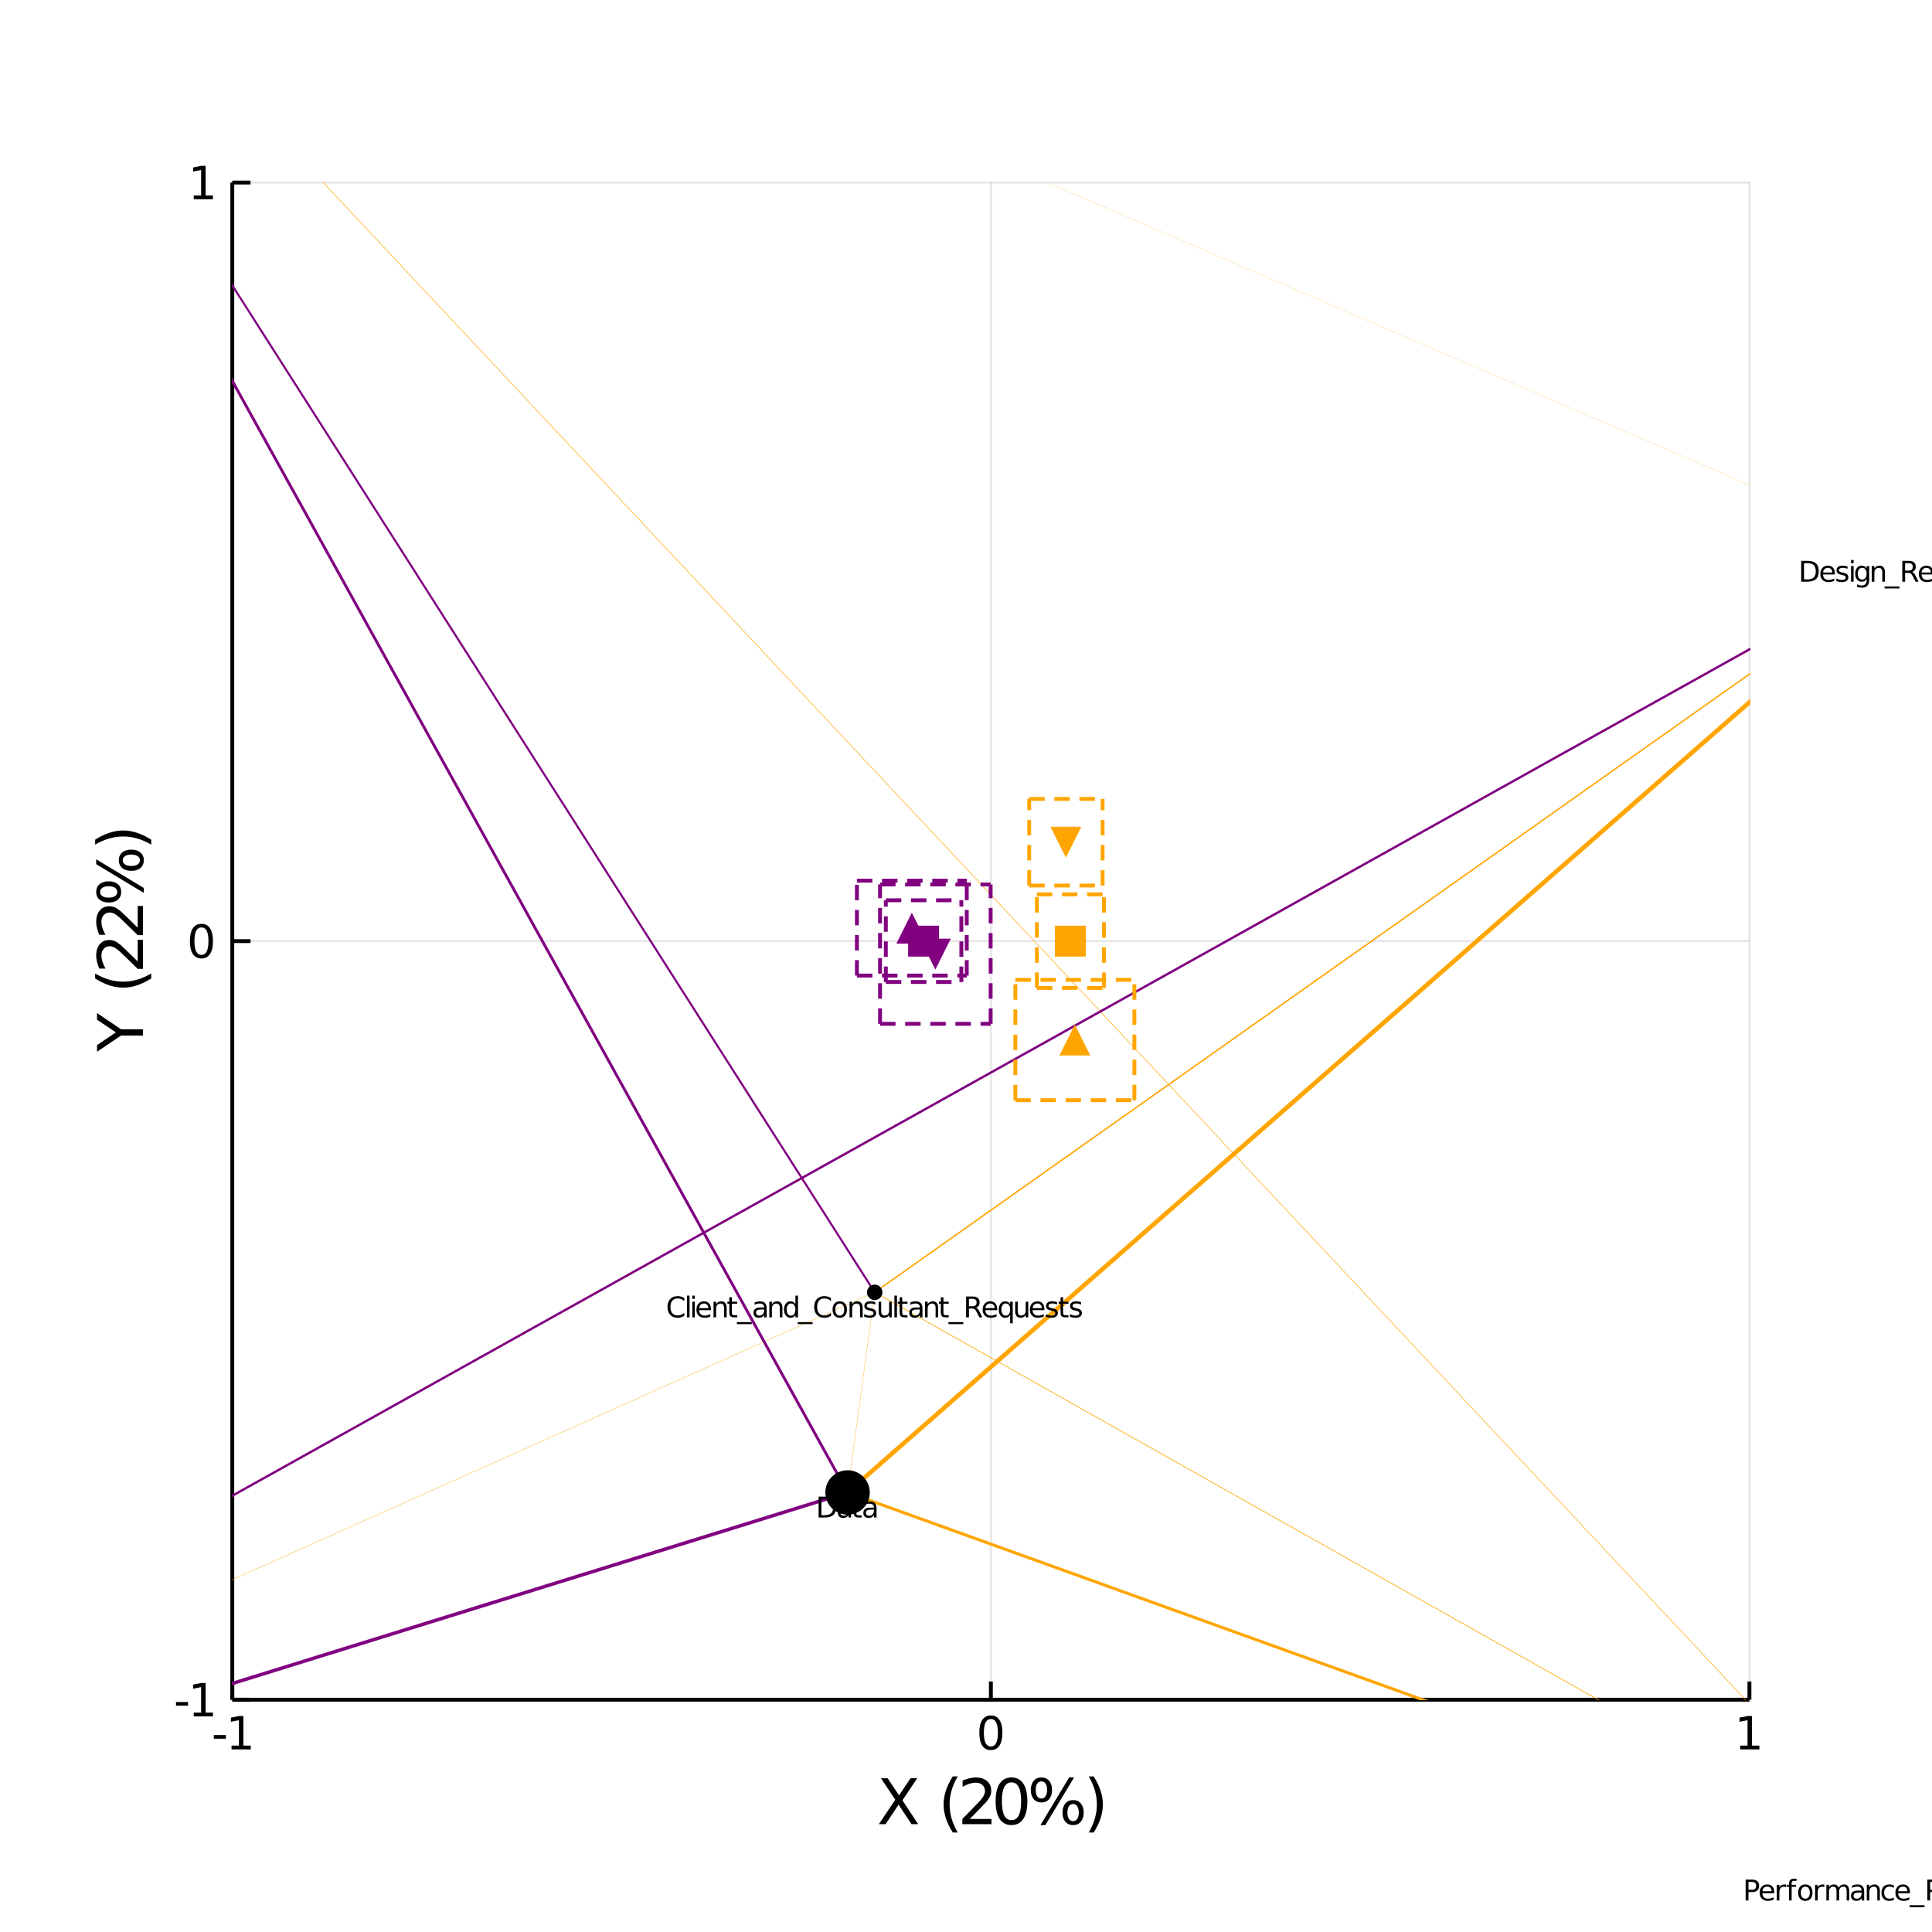 <?xml version="1.0" encoding="utf-8"?>
<svg xmlns="http://www.w3.org/2000/svg" xmlns:xlink="http://www.w3.org/1999/xlink" width="500" height="500" viewBox="0 0 2000 2000">
<rect x="0" y="0" width="2000" height="2000" fill="#808080" stroke="none"/>
<defs>
  <clipPath id="clip210">
    <rect x="0" y="0" width="2000" height="2000"/>
  </clipPath>
</defs>
<path clip-path="url(#clip210)" d="
M0 2000 L2000 2000 L2000 0 L0 0  Z
  " fill="#ffffff" fill-rule="evenodd" fill-opacity="1"/>
<defs>
  <clipPath id="clip211">
    <rect x="400" y="200" width="1401" height="1401"/>
  </clipPath>
</defs>
<path clip-path="url(#clip210)" d="
M240.472 1759.53 L1811.02 1759.53 L1811.02 188.976 L240.472 188.976  Z
  " fill="#ffffff" fill-rule="evenodd" fill-opacity="1"/>
<defs>
  <clipPath id="clip212">
    <rect x="240" y="188" width="1572" height="1572"/>
  </clipPath>
</defs>
<polyline clip-path="url(#clip212)" style="stroke:#000000; stroke-width:2; stroke-opacity:0.1; fill:none" points="
  240.472,1759.53 240.472,188.976 
  "/>
<polyline clip-path="url(#clip212)" style="stroke:#000000; stroke-width:2; stroke-opacity:0.1; fill:none" points="
  1025.75,1759.53 1025.75,188.976 
  "/>
<polyline clip-path="url(#clip212)" style="stroke:#000000; stroke-width:2; stroke-opacity:0.1; fill:none" points="
  1811.02,1759.53 1811.02,188.976 
  "/>
<polyline clip-path="url(#clip212)" style="stroke:#000000; stroke-width:2; stroke-opacity:0.1; fill:none" points="
  240.472,1759.53 1811.02,1759.53 
  "/>
<polyline clip-path="url(#clip212)" style="stroke:#000000; stroke-width:2; stroke-opacity:0.1; fill:none" points="
  240.472,974.252 1811.02,974.252 
  "/>
<polyline clip-path="url(#clip212)" style="stroke:#000000; stroke-width:2; stroke-opacity:0.1; fill:none" points="
  240.472,188.976 1811.02,188.976 
  "/>
<polyline clip-path="url(#clip210)" style="stroke:#000000; stroke-width:4; stroke-opacity:1; fill:none" points="
  240.472,1759.53 1811.02,1759.53 
  "/>
<polyline clip-path="url(#clip210)" style="stroke:#000000; stroke-width:4; stroke-opacity:1; fill:none" points="
  240.472,1759.53 240.472,188.976 
  "/>
<polyline clip-path="url(#clip210)" style="stroke:#000000; stroke-width:4; stroke-opacity:1; fill:none" points="
  240.472,1759.53 240.472,1740.68 
  "/>
<polyline clip-path="url(#clip210)" style="stroke:#000000; stroke-width:4; stroke-opacity:1; fill:none" points="
  1025.75,1759.53 1025.75,1740.68 
  "/>
<polyline clip-path="url(#clip210)" style="stroke:#000000; stroke-width:4; stroke-opacity:1; fill:none" points="
  1811.02,1759.53 1811.02,1740.68 
  "/>
<polyline clip-path="url(#clip210)" style="stroke:#000000; stroke-width:4; stroke-opacity:1; fill:none" points="
  240.472,1759.53 259.319,1759.53 
  "/>
<polyline clip-path="url(#clip210)" style="stroke:#000000; stroke-width:4; stroke-opacity:1; fill:none" points="
  240.472,974.252 259.319,974.252 
  "/>
<polyline clip-path="url(#clip210)" style="stroke:#000000; stroke-width:4; stroke-opacity:1; fill:none" points="
  240.472,188.976 259.319,188.976 
  "/>
<path clip-path="url(#clip210)" d="M 0 0 M221.341 1796.12 L233.817 1796.12 L233.817 1799.91 L221.341 1799.91 L221.341 1796.12 Z" fill="#000000" fill-rule="evenodd" fill-opacity="1" /><path clip-path="url(#clip210)" d="M 0 0 M239.697 1807.06 L247.336 1807.06 L247.336 1780.7 L239.026 1782.37 L239.026 1778.11 L247.29 1776.44 L251.965 1776.44 L251.965 1807.06 L259.604 1807.06 L259.604 1811 L239.697 1811 L239.697 1807.06 Z" fill="#000000" fill-rule="evenodd" fill-opacity="1" /><path clip-path="url(#clip210)" d="M 0 0 M1025.75 1779.52 Q1022.14 1779.52 1020.31 1783.08 Q1018.5 1786.62 1018.5 1793.75 Q1018.5 1800.86 1020.31 1804.43 Q1022.14 1807.97 1025.75 1807.97 Q1029.38 1807.97 1031.19 1804.43 Q1033.02 1800.86 1033.02 1793.75 Q1033.02 1786.62 1031.19 1783.08 Q1029.38 1779.52 1025.75 1779.52 M1025.75 1775.81 Q1031.56 1775.81 1034.61 1780.42 Q1037.69 1785 1037.69 1793.75 Q1037.69 1802.48 1034.61 1807.09 Q1031.56 1811.67 1025.75 1811.67 Q1019.94 1811.67 1016.86 1807.09 Q1013.8 1802.48 1013.8 1793.75 Q1013.8 1785 1016.86 1780.42 Q1019.94 1775.81 1025.75 1775.81 Z" fill="#000000" fill-rule="evenodd" fill-opacity="1" /><path clip-path="url(#clip210)" d="M 0 0 M1801.41 1807.06 L1809.04 1807.06 L1809.04 1780.7 L1800.73 1782.37 L1800.73 1778.11 L1809 1776.44 L1813.67 1776.44 L1813.67 1807.06 L1821.31 1807.06 L1821.31 1811 L1801.41 1811 L1801.41 1807.06 Z" fill="#000000" fill-rule="evenodd" fill-opacity="1" /><path clip-path="url(#clip210)" d="M 0 0 M182.209 1761.92 L194.686 1761.92 L194.686 1765.72 L182.209 1765.72 L182.209 1761.92 Z" fill="#000000" fill-rule="evenodd" fill-opacity="1" /><path clip-path="url(#clip210)" d="M 0 0 M200.565 1772.87 L208.204 1772.87 L208.204 1746.51 L199.894 1748.17 L199.894 1743.91 L208.158 1742.25 L212.834 1742.25 L212.834 1772.87 L220.472 1772.87 L220.472 1776.81 L200.565 1776.81 L200.565 1772.87 Z" fill="#000000" fill-rule="evenodd" fill-opacity="1" /><path clip-path="url(#clip210)" d="M 0 0 M208.528 960.051 Q204.917 960.051 203.088 963.615 Q201.283 967.157 201.283 974.287 Q201.283 981.393 203.088 984.958 Q204.917 988.5 208.528 988.5 Q212.162 988.5 213.968 984.958 Q215.797 981.393 215.797 974.287 Q215.797 967.157 213.968 963.615 Q212.162 960.051 208.528 960.051 M208.528 956.347 Q214.338 956.347 217.394 960.953 Q220.472 965.537 220.472 974.287 Q220.472 983.013 217.394 987.62 Q214.338 992.203 208.528 992.203 Q202.718 992.203 199.639 987.62 Q196.584 983.013 196.584 974.287 Q196.584 965.537 199.639 960.953 Q202.718 956.347 208.528 956.347 Z" fill="#000000" fill-rule="evenodd" fill-opacity="1" /><path clip-path="url(#clip210)" d="M 0 0 M200.565 202.321 L208.204 202.321 L208.204 175.956 L199.894 177.622 L199.894 173.363 L208.158 171.696 L212.834 171.696 L212.834 202.321 L220.472 202.321 L220.472 206.256 L200.565 206.256 L200.565 202.321 Z" fill="#000000" fill-rule="evenodd" fill-opacity="1" /><path clip-path="url(#clip210)" d="M 0 0 M911.977 1840.87 L918.884 1840.87 L930.692 1858.54 L942.564 1840.87 L949.471 1840.87 L934.193 1863.69 L950.489 1888.39 L943.583 1888.39 L930.215 1868.18 L916.751 1888.39 L909.813 1888.39 L926.777 1863.02 L911.977 1840.87 Z" fill="#000000" fill-rule="evenodd" fill-opacity="1" /><path clip-path="url(#clip210)" d="M 0 0 M991.421 1838.93 Q987.156 1846.25 985.087 1853.41 Q983.018 1860.57 983.018 1867.93 Q983.018 1875.28 985.087 1882.5 Q987.188 1889.7 991.421 1896.99 L986.328 1896.99 Q981.554 1889.51 979.167 1882.28 Q976.812 1875.06 976.812 1867.93 Q976.812 1860.83 979.167 1853.63 Q981.522 1846.44 986.328 1838.93 L991.421 1838.93 Z" fill="#000000" fill-rule="evenodd" fill-opacity="1" /><path clip-path="url(#clip210)" d="M 0 0 M1003.93 1882.98 L1026.37 1882.98 L1026.37 1888.39 L996.195 1888.39 L996.195 1882.98 Q999.856 1879.19 1006.16 1872.83 Q1012.49 1866.43 1014.11 1864.58 Q1017.2 1861.11 1018.41 1858.73 Q1019.65 1856.31 1019.65 1853.98 Q1019.65 1850.2 1016.98 1847.81 Q1014.34 1845.42 1010.07 1845.42 Q1007.05 1845.42 1003.67 1846.47 Q1000.33 1847.52 996.514 1849.66 L996.514 1843.16 Q1000.4 1841.6 1003.77 1840.81 Q1007.14 1840.01 1009.95 1840.01 Q1017.33 1840.01 1021.72 1843.7 Q1026.11 1847.4 1026.11 1853.57 Q1026.11 1856.5 1025 1859.14 Q1023.92 1861.75 1021.02 1865.32 Q1020.23 1866.24 1015.96 1870.66 Q1011.7 1875.06 1003.93 1882.98 Z" fill="#000000" fill-rule="evenodd" fill-opacity="1" /><path clip-path="url(#clip210)" d="M 0 0 M1047.09 1845.1 Q1042.12 1845.1 1039.61 1850.01 Q1037.13 1854.88 1037.13 1864.68 Q1037.13 1874.45 1039.61 1879.35 Q1042.12 1884.22 1047.09 1884.22 Q1052.09 1884.22 1054.57 1879.35 Q1057.08 1874.45 1057.08 1864.68 Q1057.08 1854.88 1054.57 1850.01 Q1052.09 1845.1 1047.09 1845.1 M1047.09 1840.01 Q1055.08 1840.01 1059.28 1846.35 Q1063.51 1852.65 1063.51 1864.68 Q1063.51 1876.68 1059.28 1883.01 Q1055.08 1889.31 1047.09 1889.31 Q1039.1 1889.31 1034.87 1883.01 Q1030.67 1876.68 1030.67 1864.68 Q1030.67 1852.65 1034.87 1846.35 Q1039.1 1840.01 1047.09 1840.01 Z" fill="#000000" fill-rule="evenodd" fill-opacity="1" /><path clip-path="url(#clip210)" d="M 0 0 M1110.91 1867.48 Q1108.14 1867.48 1106.54 1869.84 Q1104.99 1872.19 1104.99 1876.39 Q1104.99 1880.53 1106.54 1882.92 Q1108.14 1885.27 1110.91 1885.27 Q1113.61 1885.27 1115.17 1882.92 Q1116.76 1880.53 1116.76 1876.39 Q1116.76 1872.22 1115.17 1869.87 Q1113.61 1867.48 1110.91 1867.48 M1110.91 1863.44 Q1115.93 1863.44 1118.89 1866.94 Q1121.85 1870.44 1121.85 1876.39 Q1121.85 1882.34 1118.86 1885.85 Q1115.9 1889.31 1110.91 1889.31 Q1105.81 1889.31 1102.85 1885.85 Q1099.89 1882.34 1099.89 1876.39 Q1099.89 1870.41 1102.85 1866.94 Q1105.84 1863.44 1110.91 1863.44 M1078.06 1844.05 Q1075.32 1844.05 1073.73 1846.44 Q1072.17 1848.8 1072.17 1852.93 Q1072.17 1857.14 1073.73 1859.49 Q1075.29 1861.85 1078.06 1861.85 Q1080.83 1861.85 1082.39 1859.49 Q1083.98 1857.14 1083.98 1852.93 Q1083.98 1848.83 1082.39 1846.44 Q1080.8 1844.05 1078.06 1844.05 M1106.8 1840.01 L1111.89 1840.01 L1082.16 1889.31 L1077.07 1889.31 L1106.8 1840.01 M1078.06 1840.01 Q1083.09 1840.01 1086.08 1843.51 Q1089.07 1846.98 1089.07 1852.93 Q1089.07 1858.95 1086.08 1862.42 Q1083.12 1865.89 1078.06 1865.89 Q1073 1865.89 1070.04 1862.42 Q1067.11 1858.92 1067.11 1852.93 Q1067.11 1847.01 1070.07 1843.51 Q1073.03 1840.01 1078.06 1840.01 Z" fill="#000000" fill-rule="evenodd" fill-opacity="1" /><path clip-path="url(#clip210)" d="M 0 0 M1127.07 1838.93 L1132.17 1838.93 Q1136.94 1846.44 1139.3 1853.63 Q1141.68 1860.83 1141.68 1867.93 Q1141.68 1875.06 1139.3 1882.28 Q1136.94 1889.51 1132.17 1896.99 L1127.07 1896.99 Q1131.31 1889.7 1133.38 1882.5 Q1135.48 1875.28 1135.48 1867.93 Q1135.48 1860.57 1133.38 1853.41 Q1131.31 1846.25 1127.07 1838.93 Z" fill="#000000" fill-rule="evenodd" fill-opacity="1" /><path clip-path="url(#clip210)" d="M 0 0 M100.433 1088.79 L100.433 1081.88 L119.975 1068.7 L100.433 1055.62 L100.433 1048.71 L125.323 1065.52 L147.953 1065.52 L147.953 1071.98 L125.323 1071.98 L100.433 1088.79 Z" fill="#000000" fill-rule="evenodd" fill-opacity="1" /><path clip-path="url(#clip210)" d="M 0 0 M98.491 1007.78 Q105.812 1012.05 112.973 1014.12 Q120.135 1016.19 127.487 1016.19 Q134.839 1016.19 142.064 1014.12 Q149.258 1012.02 156.546 1007.78 L156.546 1012.88 Q149.067 1017.65 141.842 1020.04 Q134.617 1022.39 127.487 1022.39 Q120.389 1022.39 113.196 1020.04 Q106.003 1017.68 98.491 1012.88 L98.491 1007.78 Z" fill="#000000" fill-rule="evenodd" fill-opacity="1" /><path clip-path="url(#clip210)" d="M 0 0 M142.542 995.275 L142.542 972.836 L147.953 972.836 L147.953 1003.01 L142.542 1003.01 Q138.754 999.349 132.389 993.047 Q125.991 986.713 124.145 985.09 Q120.676 982.002 118.289 980.793 Q115.87 979.551 113.546 979.551 Q109.759 979.551 107.371 982.225 Q104.984 984.867 104.984 989.132 Q104.984 992.156 106.035 995.529 Q107.085 998.871 109.217 1002.69 L102.724 1002.69 Q101.165 998.808 100.369 995.434 Q99.573 992.06 99.573 989.259 Q99.573 981.875 103.265 977.483 Q106.958 973.09 113.132 973.09 Q116.061 973.09 118.702 974.204 Q121.312 975.286 124.877 978.183 Q125.8 978.979 130.224 983.244 Q134.617 987.509 142.542 995.275 Z" fill="#000000" fill-rule="evenodd" fill-opacity="1" /><path clip-path="url(#clip210)" d="M 0 0 M142.542 960.327 L142.542 937.888 L147.953 937.888 L147.953 968.061 L142.542 968.061 Q138.754 964.401 132.389 958.099 Q125.991 951.765 124.145 950.142 Q120.676 947.054 118.289 945.845 Q115.87 944.604 113.546 944.604 Q109.759 944.604 107.371 947.277 Q104.984 949.919 104.984 954.184 Q104.984 957.208 106.035 960.582 Q107.085 963.924 109.217 967.743 L102.724 967.743 Q101.165 963.86 100.369 960.486 Q99.573 957.112 99.573 954.311 Q99.573 946.927 103.265 942.535 Q106.958 938.142 113.132 938.142 Q116.061 938.142 118.702 939.256 Q121.312 940.339 124.877 943.235 Q125.8 944.031 130.224 948.296 Q134.617 952.561 142.542 960.327 Z" fill="#000000" fill-rule="evenodd" fill-opacity="1" /><path clip-path="url(#clip210)" d="M 0 0 M127.041 890.495 Q127.041 893.264 129.397 894.856 Q131.752 896.415 135.953 896.415 Q140.091 896.415 142.478 894.856 Q144.834 893.264 144.834 890.495 Q144.834 887.79 142.478 886.23 Q140.091 884.639 135.953 884.639 Q131.784 884.639 129.429 886.23 Q127.041 887.79 127.041 890.495 M122.999 890.495 Q122.999 885.466 126.5 882.506 Q130.001 879.546 135.953 879.546 Q141.905 879.546 145.406 882.538 Q148.876 885.498 148.876 890.495 Q148.876 895.588 145.406 898.548 Q141.905 901.508 135.953 901.508 Q129.97 901.508 126.5 898.548 Q122.999 895.556 122.999 890.495 M103.616 923.342 Q103.616 926.079 106.003 927.671 Q108.358 929.231 112.496 929.231 Q116.697 929.231 119.052 927.671 Q121.408 926.111 121.408 923.342 Q121.408 920.573 119.052 919.014 Q116.697 917.422 112.496 917.422 Q108.39 917.422 106.003 919.014 Q103.616 920.605 103.616 923.342 M99.573 894.601 L99.573 889.508 L148.876 919.236 L148.876 924.329 L99.573 894.601 M99.573 923.342 Q99.573 918.313 103.075 915.321 Q106.544 912.33 112.496 912.33 Q118.511 912.33 121.981 915.321 Q125.45 918.281 125.45 923.342 Q125.45 928.403 121.981 931.363 Q118.48 934.291 112.496 934.291 Q106.576 934.291 103.075 931.331 Q99.573 928.371 99.573 923.342 Z" fill="#000000" fill-rule="evenodd" fill-opacity="1" /><path clip-path="url(#clip210)" d="M 0 0 M98.491 874.326 L98.491 869.234 Q106.003 864.459 113.196 862.104 Q120.389 859.717 127.487 859.717 Q134.617 859.717 141.842 862.104 Q149.067 864.459 156.546 869.234 L156.546 874.326 Q149.258 870.093 142.064 868.024 Q134.839 865.924 127.487 865.924 Q120.135 865.924 112.973 868.024 Q105.812 870.093 98.491 874.326 Z" fill="#000000" fill-rule="evenodd" fill-opacity="1" /><polyline clip-path="url(#clip212)" style="stroke:#ffa500; stroke-width:0.571; stroke-opacity:1; fill:none" points="
  -172.845,-352.402 1977.35,1941.43 
  "/>
<polyline clip-path="url(#clip212)" style="stroke:#ffa500; stroke-width:0.31; stroke-opacity:1; fill:none" points="
  877.402,1545 905.488,1337.81 
  "/>
<polyline clip-path="url(#clip212)" style="stroke:#ffa500; stroke-width:0.344; stroke-opacity:1; fill:none" points="
  -544.997,1986.59 905.488,1337.81 
  "/>
<polyline clip-path="url(#clip212)" style="stroke:#800080; stroke-width:2.419; stroke-opacity:1; fill:none" points="
  -544.997,1986.59 1983.02,576.254 
  "/>
<polyline clip-path="url(#clip212)" style="stroke:#ffa500; stroke-width:3.096; stroke-opacity:1; fill:none" points="
  877.402,1545 1977.35,1941.43 
  "/>
<polyline clip-path="url(#clip212)" style="stroke:#800080; stroke-width:3.599; stroke-opacity:1; fill:none" points="
  -544.997,1986.59 877.402,1545 
  "/>
<polyline clip-path="url(#clip212)" style="stroke:#ffa500; stroke-width:4.581; stroke-opacity:1; fill:none" points="
  877.402,1545 1983.02,576.254 
  "/>
<polyline clip-path="url(#clip212)" style="stroke:#ffa500; stroke-width:1.478; stroke-opacity:1; fill:none" points="
  905.488,1337.81 1983.02,576.254 
  "/>
<polyline clip-path="url(#clip212)" style="stroke:#800080; stroke-width:6.485; stroke-opacity:1; fill:none" points="
  -544.997,1986.59 -172.845,-352.402 
  "/>
<polyline clip-path="url(#clip212)" style="stroke:#ffa500; stroke-width:0.695; stroke-opacity:1; fill:none" points="
  905.488,1337.81 1977.35,1941.43 
  "/>
<polyline clip-path="url(#clip212)" style="stroke:#ffa500; stroke-width:8; stroke-opacity:1; fill:none" points="
  1977.35,1941.43 1983.02,576.254 
  "/>
<polyline clip-path="url(#clip212)" style="stroke:#800080; stroke-width:2.901; stroke-opacity:1; fill:none" points="
  -172.845,-352.402 877.402,1545 
  "/>
<polyline clip-path="url(#clip212)" style="stroke:#800080; stroke-width:2.123; stroke-opacity:1; fill:none" points="
  -172.845,-352.402 905.488,1337.81 
  "/>
<polyline clip-path="url(#clip212)" style="stroke:#800080; stroke-width:2.003; stroke-opacity:1; fill:none" points="
  -544.997,1986.59 1977.35,1941.43 
  "/>
<polyline clip-path="url(#clip212)" style="stroke:#ffa500; stroke-width:0.18; stroke-opacity:1; fill:none" points="
  -172.845,-352.402 1983.02,576.254 
  "/>
<circle clip-path="url(#clip212)" cx="877.402" cy="1545" r="23" fill="#000000" fill-rule="evenodd" fill-opacity="1" stroke="none"/>
<circle clip-path="url(#clip212)" cx="905.488" cy="1337.81" r="8" fill="#000000" fill-rule="evenodd" fill-opacity="1" stroke="none"/>
<path clip-path="url(#clip210)" d="M 0 0 M850.326 1551.72 L850.326 1568.51 L853.856 1568.51 Q858.327 1568.51 860.396 1566.49 Q862.479 1564.46 862.479 1560.09 Q862.479 1555.75 860.396 1553.74 Q858.327 1551.72 853.856 1551.72 L850.326 1551.72 M847.404 1549.32 L853.408 1549.32 Q859.687 1549.32 862.624 1551.93 Q865.561 1554.54 865.561 1560.09 Q865.561 1565.68 862.609 1568.3 Q859.658 1570.92 853.408 1570.92 L847.404 1570.92 L847.404 1549.32 Z" fill="#000000" fill-rule="evenodd" fill-opacity="1" /><path clip-path="url(#clip210)" d="M 0 0 M875.717 1562.77 Q872.491 1562.77 871.246 1563.51 Q870.002 1564.25 870.002 1566.03 Q870.002 1567.44 870.928 1568.28 Q871.868 1569.11 873.474 1569.11 Q875.688 1569.11 877.019 1567.55 Q878.364 1565.97 878.364 1563.36 L878.364 1562.77 L875.717 1562.77 M881.026 1561.67 L881.026 1570.92 L878.364 1570.92 L878.364 1568.46 Q877.453 1569.93 876.093 1570.64 Q874.733 1571.34 872.765 1571.34 Q870.277 1571.34 868.801 1569.95 Q867.34 1568.54 867.34 1566.2 Q867.34 1563.47 869.163 1562.08 Q871 1560.69 874.632 1560.69 L878.364 1560.69 L878.364 1560.43 Q878.364 1558.59 877.149 1557.59 Q875.948 1556.58 873.764 1556.58 Q872.375 1556.58 871.058 1556.91 Q869.742 1557.24 868.526 1557.91 L868.526 1555.45 Q869.988 1554.89 871.362 1554.61 Q872.737 1554.32 874.039 1554.32 Q877.554 1554.32 879.29 1556.14 Q881.026 1557.97 881.026 1561.67 Z" fill="#000000" fill-rule="evenodd" fill-opacity="1" /><path clip-path="url(#clip210)" d="M 0 0 M886.452 1550.11 L886.452 1554.71 L891.935 1554.71 L891.935 1556.78 L886.452 1556.78 L886.452 1565.58 Q886.452 1567.56 886.987 1568.12 Q887.537 1568.69 889.201 1568.69 L891.935 1568.69 L891.935 1570.92 L889.201 1570.92 Q886.119 1570.92 884.947 1569.77 Q883.775 1568.62 883.775 1565.58 L883.775 1556.78 L881.822 1556.78 L881.822 1554.71 L883.775 1554.71 L883.775 1550.11 L886.452 1550.11 Z" fill="#000000" fill-rule="evenodd" fill-opacity="1" /><path clip-path="url(#clip210)" d="M 0 0 M902.091 1562.77 Q898.865 1562.77 897.621 1563.51 Q896.376 1564.25 896.376 1566.03 Q896.376 1567.44 897.302 1568.28 Q898.243 1569.11 899.849 1569.11 Q902.062 1569.11 903.393 1567.55 Q904.739 1565.97 904.739 1563.36 L904.739 1562.77 L902.091 1562.77 M907.401 1561.67 L907.401 1570.92 L904.739 1570.92 L904.739 1568.46 Q903.827 1569.93 902.467 1570.64 Q901.107 1571.34 899.14 1571.34 Q896.651 1571.34 895.176 1569.95 Q893.714 1568.54 893.714 1566.2 Q893.714 1563.47 895.537 1562.08 Q897.375 1560.69 901.006 1560.69 L904.739 1560.69 L904.739 1560.43 Q904.739 1558.59 903.523 1557.59 Q902.323 1556.58 900.138 1556.58 Q898.749 1556.58 897.433 1556.91 Q896.116 1557.24 894.901 1557.91 L894.901 1555.45 Q896.362 1554.89 897.736 1554.61 Q899.111 1554.32 900.413 1554.32 Q903.928 1554.32 905.665 1556.14 Q907.401 1557.97 907.401 1561.67 Z" fill="#000000" fill-rule="evenodd" fill-opacity="1" /><path clip-path="url(#clip210)" d="M 0 0 M-314.749 -348.082 L-296.477 -348.082 L-296.477 -345.623 L-304.145 -345.623 L-304.145 -326.482 L-307.082 -326.482 L-307.082 -345.623 L-314.749 -345.623 L-314.749 -348.082 Z" fill="#000000" fill-rule="evenodd" fill-opacity="1" /><path clip-path="url(#clip210)" d="M 0 0 M-284.86 -335.249 L-284.86 -333.947 L-297.099 -333.947 Q-296.926 -331.199 -295.45 -329.752 Q-293.96 -328.319 -291.312 -328.319 Q-289.779 -328.319 -288.346 -328.696 Q-286.9 -329.072 -285.482 -329.824 L-285.482 -327.307 Q-286.914 -326.699 -288.419 -326.381 Q-289.923 -326.063 -291.471 -326.063 Q-295.349 -326.063 -297.62 -328.319 Q-299.877 -330.576 -299.877 -334.425 Q-299.877 -338.403 -297.736 -340.733 Q-295.58 -343.076 -291.934 -343.076 Q-288.665 -343.076 -286.769 -340.964 Q-284.86 -338.866 -284.86 -335.249 M-287.522 -336.031 Q-287.551 -338.215 -288.751 -339.517 Q-289.938 -340.819 -291.905 -340.819 Q-294.133 -340.819 -295.479 -339.561 Q-296.81 -338.302 -297.012 -336.016 L-287.522 -336.031 Z" fill="#000000" fill-rule="evenodd" fill-opacity="1" /><path clip-path="url(#clip210)" d="M 0 0 M-270.407 -342.064 L-270.407 -339.575 Q-271.535 -340.197 -272.678 -340.501 Q-273.806 -340.819 -274.964 -340.819 Q-277.554 -340.819 -278.986 -339.17 Q-280.418 -337.535 -280.418 -334.569 Q-280.418 -331.604 -278.986 -329.954 Q-277.554 -328.319 -274.964 -328.319 Q-273.806 -328.319 -272.678 -328.623 Q-271.535 -328.942 -270.407 -329.564 L-270.407 -327.104 Q-271.521 -326.583 -272.721 -326.323 Q-273.908 -326.063 -275.253 -326.063 Q-278.913 -326.063 -281.069 -328.363 Q-283.225 -330.663 -283.225 -334.569 Q-283.225 -338.534 -281.055 -340.805 Q-278.87 -343.076 -275.08 -343.076 Q-273.85 -343.076 -272.678 -342.816 Q-271.506 -342.57 -270.407 -342.064 Z" fill="#000000" fill-rule="evenodd" fill-opacity="1" /><path clip-path="url(#clip210)" d="M 0 0 M-254.145 -336.262 L-254.145 -326.482 L-256.807 -326.482 L-256.807 -336.175 Q-256.807 -338.476 -257.704 -339.619 Q-258.601 -340.762 -260.395 -340.762 Q-262.551 -340.762 -263.795 -339.387 Q-265.039 -338.013 -265.039 -335.64 L-265.039 -326.482 L-267.716 -326.482 L-267.716 -348.994 L-265.039 -348.994 L-265.039 -340.168 Q-264.084 -341.63 -262.797 -342.353 Q-261.495 -343.076 -259.802 -343.076 Q-257.01 -343.076 -255.577 -341.34 Q-254.145 -339.619 -254.145 -336.262 Z" fill="#000000" fill-rule="evenodd" fill-opacity="1" /><path clip-path="url(#clip210)" d="M 0 0 M-237.884 -336.262 L-237.884 -326.482 L-240.546 -326.482 L-240.546 -336.175 Q-240.546 -338.476 -241.443 -339.619 Q-242.34 -340.762 -244.134 -340.762 Q-246.289 -340.762 -247.533 -339.387 Q-248.778 -338.013 -248.778 -335.64 L-248.778 -326.482 L-251.454 -326.482 L-251.454 -342.686 L-248.778 -342.686 L-248.778 -340.168 Q-247.823 -341.63 -246.535 -342.353 Q-245.233 -343.076 -243.54 -343.076 Q-240.748 -343.076 -239.316 -341.34 Q-237.884 -339.619 -237.884 -336.262 Z" fill="#000000" fill-rule="evenodd" fill-opacity="1" /><path clip-path="url(#clip210)" d="M 0 0 M-235.091 -342.686 L-232.429 -342.686 L-232.429 -326.482 L-235.091 -326.482 L-235.091 -342.686 M-235.091 -348.994 L-232.429 -348.994 L-232.429 -345.623 L-235.091 -345.623 L-235.091 -348.994 Z" fill="#000000" fill-rule="evenodd" fill-opacity="1" /><path clip-path="url(#clip210)" d="M 0 0 M-217.976 -342.064 L-217.976 -339.575 Q-219.105 -340.197 -220.248 -340.501 Q-221.376 -340.819 -222.534 -340.819 Q-225.123 -340.819 -226.556 -339.17 Q-227.988 -337.535 -227.988 -334.569 Q-227.988 -331.604 -226.556 -329.954 Q-225.123 -328.319 -222.534 -328.319 Q-221.376 -328.319 -220.248 -328.623 Q-219.105 -328.942 -217.976 -329.564 L-217.976 -327.104 Q-219.09 -326.583 -220.291 -326.323 Q-221.477 -326.063 -222.823 -326.063 Q-226.483 -326.063 -228.639 -328.363 Q-230.795 -330.663 -230.795 -334.569 Q-230.795 -338.534 -228.624 -340.805 Q-226.44 -343.076 -222.649 -343.076 Q-221.42 -343.076 -220.248 -342.816 Q-219.076 -342.57 -217.976 -342.064 Z" fill="#000000" fill-rule="evenodd" fill-opacity="1" /><path clip-path="url(#clip210)" d="M 0 0 M-207.82 -334.627 Q-211.046 -334.627 -212.291 -333.889 Q-213.535 -333.152 -213.535 -331.372 Q-213.535 -329.954 -212.609 -329.115 Q-211.668 -328.291 -210.063 -328.291 Q-207.849 -328.291 -206.518 -329.853 Q-205.173 -331.43 -205.173 -334.034 L-205.173 -334.627 L-207.82 -334.627 M-202.511 -335.727 L-202.511 -326.482 L-205.173 -326.482 L-205.173 -328.942 Q-206.084 -327.466 -207.444 -326.757 Q-208.804 -326.063 -210.771 -326.063 Q-213.26 -326.063 -214.736 -327.451 Q-216.197 -328.855 -216.197 -331.199 Q-216.197 -333.933 -214.374 -335.322 Q-212.537 -336.711 -208.905 -336.711 L-205.173 -336.711 L-205.173 -336.971 Q-205.173 -338.808 -206.388 -339.807 Q-207.589 -340.819 -209.773 -340.819 Q-211.162 -340.819 -212.479 -340.487 Q-213.795 -340.154 -215.01 -339.488 L-215.01 -341.948 Q-213.549 -342.512 -212.175 -342.787 Q-210.8 -343.076 -209.498 -343.076 Q-205.983 -343.076 -204.247 -341.253 Q-202.511 -339.431 -202.511 -335.727 Z" fill="#000000" fill-rule="evenodd" fill-opacity="1" /><path clip-path="url(#clip210)" d="M 0 0 M-199.718 -348.994 L-197.056 -348.994 L-197.056 -326.482 L-199.718 -326.482 L-199.718 -348.994 Z" fill="#000000" fill-rule="evenodd" fill-opacity="1" /><path clip-path="url(#clip210)" d="M 0 0 M-181.952 -321.563 L-181.952 -319.494 L-197.346 -319.494 L-197.346 -321.563 L-181.952 -321.563 Z" fill="#000000" fill-rule="evenodd" fill-opacity="1" /><path clip-path="url(#clip210)" d="M 0 0 M-162.87 -346.418 L-162.87 -343.337 Q-164.345 -344.711 -166.023 -345.391 Q-167.687 -346.071 -169.568 -346.071 Q-173.272 -346.071 -175.239 -343.8 Q-177.207 -341.543 -177.207 -337.26 Q-177.207 -332.992 -175.239 -330.721 Q-173.272 -328.464 -169.568 -328.464 Q-167.687 -328.464 -166.023 -329.144 Q-164.345 -329.824 -162.87 -331.199 L-162.87 -328.146 Q-164.403 -327.104 -166.125 -326.583 Q-167.832 -326.063 -169.742 -326.063 Q-174.646 -326.063 -177.467 -329.057 Q-180.288 -332.067 -180.288 -337.26 Q-180.288 -342.469 -177.467 -345.463 Q-174.646 -348.473 -169.742 -348.473 Q-167.803 -348.473 -166.096 -347.952 Q-164.374 -347.446 -162.87 -346.418 Z" fill="#000000" fill-rule="evenodd" fill-opacity="1" /><path clip-path="url(#clip210)" d="M 0 0 M-153.798 -340.819 Q-155.94 -340.819 -157.184 -339.141 Q-158.428 -337.477 -158.428 -334.569 Q-158.428 -331.661 -157.198 -329.983 Q-155.954 -328.319 -153.798 -328.319 Q-151.672 -328.319 -150.427 -329.998 Q-149.183 -331.676 -149.183 -334.569 Q-149.183 -337.448 -150.427 -339.127 Q-151.672 -340.819 -153.798 -340.819 M-153.798 -343.076 Q-150.326 -343.076 -148.344 -340.819 Q-146.362 -338.562 -146.362 -334.569 Q-146.362 -330.591 -148.344 -328.319 Q-150.326 -326.063 -153.798 -326.063 Q-157.285 -326.063 -159.267 -328.319 Q-161.235 -330.591 -161.235 -334.569 Q-161.235 -338.562 -159.267 -340.819 Q-157.285 -343.076 -153.798 -343.076 Z" fill="#000000" fill-rule="evenodd" fill-opacity="1" /><path clip-path="url(#clip210)" d="M 0 0 M-130.101 -336.262 L-130.101 -326.482 L-132.763 -326.482 L-132.763 -336.175 Q-132.763 -338.476 -133.66 -339.619 Q-134.557 -340.762 -136.351 -340.762 Q-138.506 -340.762 -139.75 -339.387 Q-140.995 -338.013 -140.995 -335.64 L-140.995 -326.482 L-143.671 -326.482 L-143.671 -342.686 L-140.995 -342.686 L-140.995 -340.168 Q-140.04 -341.63 -138.752 -342.353 Q-137.45 -343.076 -135.757 -343.076 Q-132.965 -343.076 -131.533 -341.34 Q-130.101 -339.619 -130.101 -336.262 Z" fill="#000000" fill-rule="evenodd" fill-opacity="1" /><path clip-path="url(#clip210)" d="M 0 0 M-116.979 -342.208 L-116.979 -339.691 Q-118.107 -340.27 -119.322 -340.559 Q-120.538 -340.848 -121.84 -340.848 Q-123.822 -340.848 -124.82 -340.241 Q-125.804 -339.633 -125.804 -338.418 Q-125.804 -337.492 -125.095 -336.957 Q-124.386 -336.436 -122.245 -335.958 L-121.333 -335.756 Q-118.498 -335.148 -117.311 -334.034 Q-116.111 -332.935 -116.111 -330.953 Q-116.111 -328.696 -117.904 -327.379 Q-119.684 -326.063 -122.809 -326.063 Q-124.111 -326.063 -125.529 -326.323 Q-126.932 -326.569 -128.495 -327.075 L-128.495 -329.824 Q-127.019 -329.057 -125.587 -328.667 Q-124.154 -328.291 -122.751 -328.291 Q-120.87 -328.291 -119.858 -328.927 Q-118.845 -329.578 -118.845 -330.75 Q-118.845 -331.835 -119.583 -332.414 Q-120.306 -332.992 -122.78 -333.528 L-123.706 -333.745 Q-126.18 -334.266 -127.279 -335.336 Q-128.379 -336.421 -128.379 -338.302 Q-128.379 -340.588 -126.759 -341.832 Q-125.138 -343.076 -122.158 -343.076 Q-120.682 -343.076 -119.38 -342.859 Q-118.078 -342.642 -116.979 -342.208 Z" fill="#000000" fill-rule="evenodd" fill-opacity="1" /><path clip-path="url(#clip210)" d="M 0 0 M-110.685 -347.286 L-110.685 -342.686 L-105.202 -342.686 L-105.202 -340.617 L-110.685 -340.617 L-110.685 -331.821 Q-110.685 -329.839 -110.15 -329.274 Q-109.6 -328.71 -107.936 -328.71 L-105.202 -328.71 L-105.202 -326.482 L-107.936 -326.482 Q-111.018 -326.482 -112.19 -327.625 Q-113.362 -328.782 -113.362 -331.821 L-113.362 -340.617 L-115.315 -340.617 L-115.315 -342.686 L-113.362 -342.686 L-113.362 -347.286 L-110.685 -347.286 Z" fill="#000000" fill-rule="evenodd" fill-opacity="1" /><path clip-path="url(#clip210)" d="M 0 0 M-93.02 -340.197 Q-93.469 -340.458 -94.004 -340.573 Q-94.525 -340.704 -95.162 -340.704 Q-97.418 -340.704 -98.634 -339.228 Q-99.835 -337.767 -99.835 -335.018 L-99.835 -326.482 L-102.511 -326.482 L-102.511 -342.686 L-99.835 -342.686 L-99.835 -340.168 Q-98.995 -341.644 -97.65 -342.353 Q-96.305 -343.076 -94.38 -343.076 Q-94.105 -343.076 -93.773 -343.033 Q-93.44 -343.004 -93.035 -342.932 L-93.02 -340.197 Z" fill="#000000" fill-rule="evenodd" fill-opacity="1" /><path clip-path="url(#clip210)" d="M 0 0 M-82.864 -334.627 Q-86.09 -334.627 -87.335 -333.889 Q-88.579 -333.152 -88.579 -331.372 Q-88.579 -329.954 -87.653 -329.115 Q-86.713 -328.291 -85.107 -328.291 Q-82.893 -328.291 -81.562 -329.853 Q-80.217 -331.43 -80.217 -334.034 L-80.217 -334.627 L-82.864 -334.627 M-77.555 -335.727 L-77.555 -326.482 L-80.217 -326.482 L-80.217 -328.942 Q-81.128 -327.466 -82.488 -326.757 Q-83.848 -326.063 -85.816 -326.063 Q-88.304 -326.063 -89.78 -327.451 Q-91.241 -328.855 -91.241 -331.199 Q-91.241 -333.933 -89.418 -335.322 Q-87.581 -336.711 -83.949 -336.711 L-80.217 -336.711 L-80.217 -336.971 Q-80.217 -338.808 -81.432 -339.807 Q-82.633 -340.819 -84.817 -340.819 Q-86.206 -340.819 -87.523 -340.487 Q-88.839 -340.154 -90.055 -339.488 L-90.055 -341.948 Q-88.593 -342.512 -87.219 -342.787 Q-85.844 -343.076 -84.542 -343.076 Q-81.027 -343.076 -79.291 -341.253 Q-77.555 -339.431 -77.555 -335.727 Z" fill="#000000" fill-rule="evenodd" fill-opacity="1" /><path clip-path="url(#clip210)" d="M 0 0 M-74.762 -342.686 L-72.1 -342.686 L-72.1 -326.482 L-74.762 -326.482 L-74.762 -342.686 M-74.762 -348.994 L-72.1 -348.994 L-72.1 -345.623 L-74.762 -345.623 L-74.762 -348.994 Z" fill="#000000" fill-rule="evenodd" fill-opacity="1" /><path clip-path="url(#clip210)" d="M 0 0 M-55.839 -336.262 L-55.839 -326.482 L-58.501 -326.482 L-58.501 -336.175 Q-58.501 -338.476 -59.398 -339.619 Q-60.295 -340.762 -62.089 -340.762 Q-64.245 -340.762 -65.489 -339.387 Q-66.733 -338.013 -66.733 -335.64 L-66.733 -326.482 L-69.409 -326.482 L-69.409 -342.686 L-66.733 -342.686 L-66.733 -340.168 Q-65.778 -341.63 -64.49 -342.353 Q-63.188 -343.076 -61.496 -343.076 Q-58.703 -343.076 -57.271 -341.34 Q-55.839 -339.619 -55.839 -336.262 Z" fill="#000000" fill-rule="evenodd" fill-opacity="1" /><path clip-path="url(#clip210)" d="M 0 0 M-50.413 -347.286 L-50.413 -342.686 L-44.93 -342.686 L-44.93 -340.617 L-50.413 -340.617 L-50.413 -331.821 Q-50.413 -329.839 -49.878 -329.274 Q-49.328 -328.71 -47.665 -328.71 L-44.93 -328.71 L-44.93 -326.482 L-47.665 -326.482 Q-50.746 -326.482 -51.918 -327.625 Q-53.09 -328.782 -53.09 -331.821 L-53.09 -340.617 L-55.043 -340.617 L-55.043 -342.686 L-53.09 -342.686 L-53.09 -347.286 L-50.413 -347.286 Z" fill="#000000" fill-rule="evenodd" fill-opacity="1" /><path clip-path="url(#clip210)" d="M 0 0 M-31.808 -342.208 L-31.808 -339.691 Q-32.937 -340.27 -34.152 -340.559 Q-35.367 -340.848 -36.669 -340.848 Q-38.651 -340.848 -39.65 -340.241 Q-40.633 -339.633 -40.633 -338.418 Q-40.633 -337.492 -39.925 -336.957 Q-39.216 -336.436 -37.075 -335.958 L-36.163 -335.756 Q-33.327 -335.148 -32.141 -334.034 Q-30.94 -332.935 -30.94 -330.953 Q-30.94 -328.696 -32.734 -327.379 Q-34.514 -326.063 -37.639 -326.063 Q-38.941 -326.063 -40.359 -326.323 Q-41.762 -326.569 -43.324 -327.075 L-43.324 -329.824 Q-41.849 -329.057 -40.416 -328.667 Q-38.984 -328.291 -37.581 -328.291 Q-35.7 -328.291 -34.687 -328.927 Q-33.675 -329.578 -33.675 -330.75 Q-33.675 -331.835 -34.413 -332.414 Q-35.136 -332.992 -37.61 -333.528 L-38.536 -333.745 Q-41.01 -334.266 -42.109 -335.336 Q-43.209 -336.421 -43.209 -338.302 Q-43.209 -340.588 -41.588 -341.832 Q-39.968 -343.076 -36.988 -343.076 Q-35.512 -343.076 -34.21 -342.859 Q-32.908 -342.642 -31.808 -342.208 Z" fill="#000000" fill-rule="evenodd" fill-opacity="1" /><path clip-path="url(#clip210)" d="M 0 0 M1810.01 1948.15 L1810.01 1956.27 L1813.68 1956.27 Q1815.72 1956.27 1816.84 1955.21 Q1817.95 1954.15 1817.95 1952.2 Q1817.95 1950.26 1816.84 1949.21 Q1815.72 1948.15 1813.68 1948.15 L1810.01 1948.15 M1807.09 1945.75 L1813.68 1945.75 Q1817.31 1945.75 1819.17 1947.4 Q1821.03 1949.03 1821.03 1952.2 Q1821.03 1955.4 1819.17 1957.03 Q1817.31 1958.67 1813.68 1958.67 L1810.01 1958.67 L1810.01 1967.35 L1807.09 1967.35 L1807.09 1945.75 Z" fill="#000000" fill-rule="evenodd" fill-opacity="1" /><path clip-path="url(#clip210)" d="M 0 0 M1836.63 1958.58 L1836.63 1959.88 L1824.39 1959.88 Q1824.56 1962.63 1826.04 1964.08 Q1827.53 1965.51 1830.18 1965.51 Q1831.71 1965.51 1833.14 1965.13 Q1834.59 1964.76 1836.01 1964.01 L1836.01 1966.52 Q1834.57 1967.13 1833.07 1967.45 Q1831.57 1967.77 1830.02 1967.77 Q1826.14 1967.77 1823.87 1965.51 Q1821.61 1963.25 1821.61 1959.4 Q1821.61 1955.43 1823.75 1953.1 Q1825.91 1950.75 1829.55 1950.75 Q1832.82 1950.75 1834.72 1952.87 Q1836.63 1954.96 1836.63 1958.58 M1833.97 1957.8 Q1833.94 1955.61 1832.74 1954.31 Q1831.55 1953.01 1829.58 1953.01 Q1827.36 1953.01 1826.01 1954.27 Q1824.68 1955.53 1824.48 1957.81 L1833.97 1957.8 Z" fill="#000000" fill-rule="evenodd" fill-opacity="1" /><path clip-path="url(#clip210)" d="M 0 0 M1848.81 1953.63 Q1848.36 1953.37 1847.83 1953.26 Q1847.31 1953.13 1846.67 1953.13 Q1844.41 1953.13 1843.2 1954.6 Q1842 1956.06 1842 1958.81 L1842 1967.35 L1839.32 1967.35 L1839.32 1951.14 L1842 1951.14 L1842 1953.66 Q1842.84 1952.19 1844.18 1951.48 Q1845.53 1950.75 1847.45 1950.75 Q1847.73 1950.75 1848.06 1950.8 Q1848.39 1950.83 1848.8 1950.9 L1848.81 1953.63 Z" fill="#000000" fill-rule="evenodd" fill-opacity="1" /><path clip-path="url(#clip210)" d="M 0 0 M1859.81 1944.84 L1859.81 1947.05 L1857.26 1947.05 Q1855.83 1947.05 1855.26 1947.63 Q1854.71 1948.21 1854.71 1949.71 L1854.71 1951.14 L1859.1 1951.14 L1859.1 1953.21 L1854.71 1953.21 L1854.71 1967.35 L1852.04 1967.35 L1852.04 1953.21 L1849.49 1953.21 L1849.49 1951.14 L1852.04 1951.14 L1852.04 1950.02 Q1852.04 1947.31 1853.3 1946.08 Q1854.55 1944.84 1857.29 1944.84 L1859.81 1944.84 Z" fill="#000000" fill-rule="evenodd" fill-opacity="1" /><path clip-path="url(#clip210)" d="M 0 0 M1868.88 1953.01 Q1866.74 1953.01 1865.49 1954.69 Q1864.25 1956.35 1864.25 1959.26 Q1864.25 1962.17 1865.48 1963.85 Q1866.72 1965.51 1868.88 1965.51 Q1871 1965.51 1872.25 1963.83 Q1873.49 1962.15 1873.49 1959.26 Q1873.49 1956.38 1872.25 1954.7 Q1871 1953.01 1868.88 1953.01 M1868.88 1950.75 Q1872.35 1950.75 1874.33 1953.01 Q1876.31 1955.27 1876.31 1959.26 Q1876.31 1963.24 1874.33 1965.51 Q1872.35 1967.77 1868.88 1967.77 Q1865.39 1967.77 1863.41 1965.51 Q1861.44 1963.24 1861.44 1959.26 Q1861.44 1955.27 1863.41 1953.01 Q1865.39 1950.75 1868.88 1950.75 Z" fill="#000000" fill-rule="evenodd" fill-opacity="1" /><path clip-path="url(#clip210)" d="M 0 0 M1888.5 1953.63 Q1888.05 1953.37 1887.51 1953.26 Q1886.99 1953.13 1886.35 1953.13 Q1884.1 1953.13 1882.88 1954.6 Q1881.68 1956.06 1881.68 1958.81 L1881.68 1967.35 L1879 1967.35 L1879 1951.14 L1881.68 1951.14 L1881.68 1953.66 Q1882.52 1952.19 1883.87 1951.48 Q1885.21 1950.75 1887.14 1950.75 Q1887.41 1950.75 1887.74 1950.8 Q1888.08 1950.83 1888.48 1950.9 L1888.5 1953.63 Z" fill="#000000" fill-rule="evenodd" fill-opacity="1" /><path clip-path="url(#clip210)" d="M 0 0 M1903.38 1954.25 Q1904.38 1952.46 1905.77 1951.61 Q1907.16 1950.75 1909.04 1950.75 Q1911.57 1950.75 1912.95 1952.53 Q1914.32 1954.3 1914.32 1957.57 L1914.32 1967.35 L1911.64 1967.35 L1911.64 1957.65 Q1911.64 1955.32 1910.82 1954.2 Q1909.99 1953.07 1908.3 1953.07 Q1906.23 1953.07 1905.03 1954.44 Q1903.83 1955.82 1903.83 1958.19 L1903.83 1967.35 L1901.15 1967.35 L1901.15 1957.65 Q1901.15 1955.31 1900.33 1954.2 Q1899.5 1953.07 1897.78 1953.07 Q1895.74 1953.07 1894.54 1954.46 Q1893.34 1955.83 1893.34 1958.19 L1893.34 1967.35 L1890.67 1967.35 L1890.67 1951.14 L1893.34 1951.14 L1893.34 1953.66 Q1894.25 1952.17 1895.53 1951.46 Q1896.8 1950.75 1898.55 1950.75 Q1900.32 1950.75 1901.54 1951.65 Q1902.79 1952.55 1903.38 1954.25 Z" fill="#000000" fill-rule="evenodd" fill-opacity="1" /><path clip-path="url(#clip210)" d="M 0 0 M1924.48 1959.2 Q1921.25 1959.2 1920.01 1959.94 Q1918.76 1960.68 1918.76 1962.46 Q1918.76 1963.88 1919.69 1964.71 Q1920.63 1965.54 1922.23 1965.54 Q1924.45 1965.54 1925.78 1963.98 Q1927.12 1962.4 1927.12 1959.8 L1927.12 1959.2 L1924.48 1959.2 M1929.79 1958.1 L1929.79 1967.35 L1927.12 1967.35 L1927.12 1964.89 Q1926.21 1966.36 1924.85 1967.07 Q1923.49 1967.77 1921.52 1967.77 Q1919.04 1967.77 1917.56 1966.38 Q1916.1 1964.97 1916.1 1962.63 Q1916.1 1959.9 1917.92 1958.51 Q1919.76 1957.12 1923.39 1957.12 L1927.12 1957.12 L1927.12 1956.86 Q1927.12 1955.02 1925.91 1954.02 Q1924.71 1953.01 1922.52 1953.01 Q1921.13 1953.01 1919.82 1953.34 Q1918.5 1953.68 1917.29 1954.34 L1917.29 1951.88 Q1918.75 1951.32 1920.12 1951.04 Q1921.5 1950.75 1922.8 1950.75 Q1926.31 1950.75 1928.05 1952.58 Q1929.79 1954.4 1929.79 1958.1 Z" fill="#000000" fill-rule="evenodd" fill-opacity="1" /><path clip-path="url(#clip210)" d="M 0 0 M1946.05 1957.57 L1946.05 1967.35 L1943.38 1967.35 L1943.38 1957.65 Q1943.38 1955.35 1942.49 1954.21 Q1941.59 1953.07 1939.8 1953.07 Q1937.64 1953.07 1936.4 1954.44 Q1935.15 1955.82 1935.15 1958.19 L1935.15 1967.35 L1932.48 1967.35 L1932.48 1951.14 L1935.15 1951.14 L1935.15 1953.66 Q1936.11 1952.2 1937.4 1951.48 Q1938.7 1950.75 1940.39 1950.75 Q1943.18 1950.75 1944.61 1952.49 Q1946.05 1954.21 1946.05 1957.57 Z" fill="#000000" fill-rule="evenodd" fill-opacity="1" /><path clip-path="url(#clip210)" d="M 0 0 M1960.5 1951.77 L1960.5 1954.25 Q1959.37 1953.63 1958.23 1953.33 Q1957.1 1953.01 1955.94 1953.01 Q1953.35 1953.01 1951.92 1954.66 Q1950.49 1956.29 1950.49 1959.26 Q1950.49 1962.23 1951.92 1963.88 Q1953.35 1965.51 1955.94 1965.51 Q1957.1 1965.51 1958.23 1965.21 Q1959.37 1964.89 1960.5 1964.27 L1960.5 1966.73 Q1959.39 1967.25 1958.19 1967.51 Q1957 1967.77 1955.65 1967.77 Q1951.99 1967.77 1949.84 1965.47 Q1947.68 1963.17 1947.68 1959.26 Q1947.68 1955.3 1949.85 1953.02 Q1952.04 1950.75 1955.83 1950.75 Q1957.06 1950.75 1958.23 1951.01 Q1959.4 1951.26 1960.5 1951.77 Z" fill="#000000" fill-rule="evenodd" fill-opacity="1" /><path clip-path="url(#clip210)" d="M 0 0 M1977.15 1958.58 L1977.15 1959.88 L1964.91 1959.88 Q1965.09 1962.63 1966.56 1964.08 Q1968.05 1965.51 1970.7 1965.51 Q1972.23 1965.51 1973.67 1965.13 Q1975.11 1964.76 1976.53 1964.01 L1976.53 1966.52 Q1975.1 1967.13 1973.59 1967.45 Q1972.09 1967.77 1970.54 1967.77 Q1966.66 1967.77 1964.39 1965.51 Q1962.13 1963.25 1962.13 1959.4 Q1962.13 1955.43 1964.28 1953.1 Q1966.43 1950.75 1970.08 1950.75 Q1973.35 1950.75 1975.24 1952.87 Q1977.15 1954.96 1977.15 1958.58 M1974.49 1957.8 Q1974.46 1955.61 1973.26 1954.31 Q1972.07 1953.01 1970.11 1953.01 Q1967.88 1953.01 1966.53 1954.27 Q1965.2 1955.53 1965 1957.81 L1974.49 1957.8 Z" fill="#000000" fill-rule="evenodd" fill-opacity="1" /><path clip-path="url(#clip210)" d="M 0 0 M1992.26 1972.27 L1992.26 1974.34 L1976.86 1974.34 L1976.86 1972.27 L1992.26 1972.27 Z" fill="#000000" fill-rule="evenodd" fill-opacity="1" /><path clip-path="url(#clip210)" d="M 0 0 M1998.09 1948.15 L1998.09 1956.27 L2001.76 1956.27 Q2003.8 1956.27 2004.92 1955.21 Q2006.03 1954.15 2006.03 1952.2 Q2006.03 1950.26 2004.92 1949.21 Q2003.8 1948.15 2001.76 1948.15 L1998.09 1948.15 M1995.16 1945.75 L2001.76 1945.75 Q2005.39 1945.75 2007.24 1947.4 Q2009.11 1949.03 2009.11 1952.2 Q2009.11 1955.4 2007.24 1957.03 Q2005.39 1958.67 2001.76 1958.67 L1998.09 1958.67 L1998.09 1967.35 L1995.16 1967.35 L1995.16 1945.75 Z" fill="#000000" fill-rule="evenodd" fill-opacity="1" /><path clip-path="url(#clip210)" d="M 0 0 M2017.94 1959.2 Q2014.71 1959.2 2013.47 1959.94 Q2012.22 1960.68 2012.22 1962.46 Q2012.22 1963.88 2013.15 1964.71 Q2014.09 1965.54 2015.69 1965.54 Q2017.91 1965.54 2019.24 1963.98 Q2020.58 1962.4 2020.58 1959.8 L2020.58 1959.2 L2017.94 1959.2 M2023.25 1958.1 L2023.25 1967.35 L2020.58 1967.35 L2020.58 1964.89 Q2019.67 1966.36 2018.31 1967.07 Q2016.95 1967.77 2014.98 1967.77 Q2012.5 1967.77 2011.02 1966.38 Q2009.56 1964.97 2009.56 1962.63 Q2009.56 1959.9 2011.38 1958.51 Q2013.22 1957.12 2016.85 1957.12 L2020.58 1957.12 L2020.58 1956.86 Q2020.58 1955.02 2019.37 1954.02 Q2018.17 1953.01 2015.98 1953.01 Q2014.59 1953.01 2013.28 1953.34 Q2011.96 1953.68 2010.75 1954.34 L2010.75 1951.88 Q2012.21 1951.32 2013.58 1951.04 Q2014.96 1950.75 2016.26 1950.75 Q2019.77 1950.75 2021.51 1952.58 Q2023.25 1954.4 2023.25 1958.1 Z" fill="#000000" fill-rule="evenodd" fill-opacity="1" /><path clip-path="url(#clip210)" d="M 0 0 M2035.43 1953.63 Q2034.98 1953.37 2034.44 1953.26 Q2033.92 1953.13 2033.29 1953.13 Q2031.03 1953.13 2029.81 1954.6 Q2028.61 1956.06 2028.61 1958.81 L2028.61 1967.35 L2025.94 1967.35 L2025.94 1951.14 L2028.61 1951.14 L2028.61 1953.66 Q2029.45 1952.19 2030.8 1951.48 Q2032.14 1950.75 2034.07 1950.75 Q2034.34 1950.75 2034.67 1950.8 Q2035.01 1950.83 2035.41 1950.9 L2035.43 1953.63 Z" fill="#000000" fill-rule="evenodd" fill-opacity="1" /><path clip-path="url(#clip210)" d="M 0 0 M2045.58 1959.2 Q2042.36 1959.2 2041.11 1959.94 Q2039.87 1960.68 2039.87 1962.46 Q2039.87 1963.88 2040.79 1964.71 Q2041.74 1965.54 2043.34 1965.54 Q2045.55 1965.54 2046.89 1963.98 Q2048.23 1962.4 2048.23 1959.8 L2048.23 1959.2 L2045.58 1959.2 M2050.89 1958.1 L2050.89 1967.35 L2048.23 1967.35 L2048.23 1964.89 Q2047.32 1966.36 2045.96 1967.07 Q2044.6 1967.77 2042.63 1967.77 Q2040.14 1967.77 2038.67 1966.38 Q2037.21 1964.97 2037.21 1962.63 Q2037.21 1959.9 2039.03 1958.51 Q2040.87 1957.12 2044.5 1957.12 L2048.23 1957.12 L2048.23 1956.86 Q2048.23 1955.02 2047.02 1954.02 Q2045.81 1953.01 2043.63 1953.01 Q2042.24 1953.01 2040.92 1953.34 Q2039.61 1953.68 2038.39 1954.34 L2038.39 1951.88 Q2039.85 1951.32 2041.23 1951.04 Q2042.6 1950.75 2043.91 1950.75 Q2047.42 1950.75 2049.16 1952.58 Q2050.89 1954.4 2050.89 1958.1 Z" fill="#000000" fill-rule="evenodd" fill-opacity="1" /><path clip-path="url(#clip210)" d="M 0 0 M2066.3 1954.25 Q2067.3 1952.46 2068.69 1951.61 Q2070.08 1950.75 2071.96 1950.75 Q2074.49 1950.75 2075.86 1952.53 Q2077.24 1954.3 2077.24 1957.57 L2077.24 1967.35 L2074.56 1967.35 L2074.56 1957.65 Q2074.56 1955.32 2073.74 1954.2 Q2072.91 1953.07 2071.22 1953.07 Q2069.15 1953.07 2067.95 1954.44 Q2066.75 1955.82 2066.75 1958.19 L2066.75 1967.35 L2064.07 1967.35 L2064.07 1957.65 Q2064.07 1955.31 2063.25 1954.2 Q2062.42 1953.07 2060.7 1953.07 Q2058.66 1953.07 2057.46 1954.46 Q2056.26 1955.83 2056.26 1958.19 L2056.26 1967.35 L2053.58 1967.35 L2053.58 1951.14 L2056.26 1951.14 L2056.26 1953.66 Q2057.17 1952.17 2058.45 1951.46 Q2059.72 1950.75 2061.47 1950.75 Q2063.23 1950.75 2064.46 1951.65 Q2065.71 1952.55 2066.3 1954.25 Z" fill="#000000" fill-rule="evenodd" fill-opacity="1" /><path clip-path="url(#clip210)" d="M 0 0 M2093.89 1958.58 L2093.89 1959.88 L2081.65 1959.88 Q2081.82 1962.63 2083.3 1964.08 Q2084.79 1965.51 2087.44 1965.51 Q2088.97 1965.51 2090.4 1965.13 Q2091.85 1964.76 2093.27 1964.01 L2093.27 1966.52 Q2091.84 1967.13 2090.33 1967.45 Q2088.83 1967.77 2087.28 1967.77 Q2083.4 1967.77 2081.13 1965.51 Q2078.87 1963.25 2078.87 1959.4 Q2078.87 1955.43 2081.01 1953.1 Q2083.17 1950.75 2086.82 1950.75 Q2090.09 1950.75 2091.98 1952.87 Q2093.89 1954.96 2093.89 1958.58 M2091.23 1957.8 Q2091.2 1955.61 2090 1954.31 Q2088.81 1953.01 2086.84 1953.01 Q2084.62 1953.01 2083.27 1954.27 Q2081.94 1955.53 2081.74 1957.81 L2091.23 1957.8 Z" fill="#000000" fill-rule="evenodd" fill-opacity="1" /><path clip-path="url(#clip210)" d="M 0 0 M2099.32 1946.54 L2099.32 1951.14 L2104.8 1951.14 L2104.8 1953.21 L2099.32 1953.21 L2099.32 1962.01 Q2099.32 1963.99 2099.85 1964.56 Q2100.4 1965.12 2102.06 1965.12 L2104.8 1965.12 L2104.8 1967.35 L2102.06 1967.35 Q2098.98 1967.35 2097.81 1966.2 Q2096.64 1965.05 2096.64 1962.01 L2096.64 1953.21 L2094.69 1953.21 L2094.69 1951.14 L2096.64 1951.14 L2096.64 1946.54 L2099.32 1946.54 Z" fill="#000000" fill-rule="evenodd" fill-opacity="1" /><path clip-path="url(#clip210)" d="M 0 0 M2121.45 1958.58 L2121.45 1959.88 L2109.21 1959.88 Q2109.39 1962.63 2110.86 1964.08 Q2112.35 1965.51 2115 1965.51 Q2116.53 1965.51 2117.96 1965.13 Q2119.41 1964.76 2120.83 1964.01 L2120.83 1966.52 Q2119.4 1967.13 2117.89 1967.45 Q2116.39 1967.77 2114.84 1967.77 Q2110.96 1967.77 2108.69 1965.51 Q2106.43 1963.25 2106.43 1959.4 Q2106.43 1955.43 2108.57 1953.1 Q2110.73 1950.75 2114.38 1950.75 Q2117.65 1950.75 2119.54 1952.87 Q2121.45 1954.96 2121.45 1958.58 M2118.79 1957.8 Q2118.76 1955.61 2117.56 1954.31 Q2116.37 1953.01 2114.41 1953.01 Q2112.18 1953.01 2110.83 1954.27 Q2109.5 1955.53 2109.3 1957.81 L2118.79 1957.8 Z" fill="#000000" fill-rule="evenodd" fill-opacity="1" /><path clip-path="url(#clip210)" d="M 0 0 M2133.63 1953.63 Q2133.18 1953.37 2132.65 1953.26 Q2132.13 1953.13 2131.49 1953.13 Q2129.23 1953.13 2128.02 1954.6 Q2126.82 1956.06 2126.82 1958.81 L2126.82 1967.35 L2124.14 1967.35 L2124.14 1951.14 L2126.82 1951.14 L2126.82 1953.66 Q2127.66 1952.19 2129 1951.48 Q2130.35 1950.75 2132.27 1950.75 Q2132.55 1950.75 2132.88 1950.8 Q2133.21 1950.83 2133.62 1950.9 L2133.63 1953.63 Z" fill="#000000" fill-rule="evenodd" fill-opacity="1" /><path clip-path="url(#clip210)" d="M 0 0 M2146.75 1951.62 L2146.75 1954.14 Q2145.63 1953.56 2144.41 1953.27 Q2143.2 1952.98 2141.89 1952.98 Q2139.91 1952.98 2138.91 1953.59 Q2137.93 1954.2 2137.93 1955.41 Q2137.93 1956.34 2138.64 1956.87 Q2139.35 1957.39 2141.49 1957.87 L2142.4 1958.07 Q2145.24 1958.68 2146.42 1959.8 Q2147.62 1960.89 2147.62 1962.88 Q2147.62 1965.13 2145.83 1966.45 Q2144.05 1967.77 2140.92 1967.77 Q2139.62 1967.77 2138.2 1967.51 Q2136.8 1967.26 2135.24 1966.75 L2135.24 1964.01 Q2136.71 1964.77 2138.15 1965.16 Q2139.58 1965.54 2140.98 1965.54 Q2142.86 1965.54 2143.88 1964.9 Q2144.89 1964.25 2144.89 1963.08 Q2144.89 1961.99 2144.15 1961.42 Q2143.43 1960.84 2140.95 1960.3 L2140.03 1960.08 Q2137.55 1959.56 2136.45 1958.49 Q2135.35 1957.41 2135.35 1955.53 Q2135.35 1953.24 2136.97 1952 Q2138.6 1950.75 2141.58 1950.75 Q2143.05 1950.75 2144.35 1950.97 Q2145.66 1951.19 2146.75 1951.62 Z" fill="#000000" fill-rule="evenodd" fill-opacity="1" /><path clip-path="url(#clip210)" d="M 0 0 M708.39 1343.79 L708.39 1346.87 Q706.914 1345.5 705.236 1344.82 Q703.572 1344.14 701.692 1344.14 Q697.988 1344.14 696.02 1346.41 Q694.053 1348.67 694.053 1352.95 Q694.053 1357.22 696.02 1359.49 Q697.988 1361.75 701.692 1361.75 Q703.572 1361.75 705.236 1361.07 Q706.914 1360.39 708.39 1359.01 L708.39 1362.07 Q706.857 1363.11 705.135 1363.63 Q703.428 1364.15 701.518 1364.15 Q696.614 1364.15 693.792 1361.15 Q690.971 1358.15 690.971 1352.95 Q690.971 1347.74 693.792 1344.75 Q696.614 1341.74 701.518 1341.74 Q703.457 1341.74 705.164 1342.26 Q706.885 1342.77 708.39 1343.79 Z" fill="#000000" fill-rule="evenodd" fill-opacity="1" /><path clip-path="url(#clip210)" d="M 0 0 M711.182 1341.22 L713.844 1341.22 L713.844 1363.73 L711.182 1363.73 L711.182 1341.22 Z" fill="#000000" fill-rule="evenodd" fill-opacity="1" /><path clip-path="url(#clip210)" d="M 0 0 M716.637 1347.53 L719.299 1347.53 L719.299 1363.73 L716.637 1363.73 L716.637 1347.53 M716.637 1341.22 L719.299 1341.22 L719.299 1344.59 L716.637 1344.59 L716.637 1341.22 Z" fill="#000000" fill-rule="evenodd" fill-opacity="1" /><path clip-path="url(#clip210)" d="M 0 0 M735.951 1354.96 L735.951 1356.26 L723.711 1356.26 Q723.885 1359.01 725.36 1360.46 Q726.851 1361.89 729.498 1361.89 Q731.032 1361.89 732.464 1361.52 Q733.911 1361.14 735.329 1360.39 L735.329 1362.9 Q733.896 1363.51 732.392 1363.83 Q730.887 1364.15 729.339 1364.15 Q725.462 1364.15 723.19 1361.89 Q720.933 1359.64 720.933 1355.79 Q720.933 1351.81 723.075 1349.48 Q725.23 1347.14 728.876 1347.14 Q732.146 1347.14 734.041 1349.25 Q735.951 1351.35 735.951 1354.96 M733.289 1354.18 Q733.26 1352 732.059 1350.69 Q730.873 1349.39 728.905 1349.39 Q726.677 1349.39 725.332 1350.65 Q724.001 1351.91 723.798 1354.2 L733.289 1354.18 Z" fill="#000000" fill-rule="evenodd" fill-opacity="1" /><path clip-path="url(#clip210)" d="M 0 0 M752.212 1353.95 L752.212 1363.73 L749.55 1363.73 L749.55 1354.04 Q749.55 1351.74 748.653 1350.59 Q747.756 1349.45 745.962 1349.45 Q743.807 1349.45 742.562 1350.82 Q741.318 1352.2 741.318 1354.57 L741.318 1363.73 L738.642 1363.73 L738.642 1347.53 L741.318 1347.53 L741.318 1350.04 Q742.273 1348.58 743.561 1347.86 Q744.863 1347.14 746.555 1347.14 Q749.348 1347.14 750.78 1348.87 Q752.212 1350.59 752.212 1353.95 Z" fill="#000000" fill-rule="evenodd" fill-opacity="1" /><path clip-path="url(#clip210)" d="M 0 0 M757.638 1342.93 L757.638 1347.53 L763.121 1347.53 L763.121 1349.59 L757.638 1349.59 L757.638 1358.39 Q757.638 1360.37 758.173 1360.94 Q758.723 1361.5 760.386 1361.5 L763.121 1361.5 L763.121 1363.73 L760.386 1363.73 Q757.305 1363.73 756.133 1362.59 Q754.961 1361.43 754.961 1358.39 L754.961 1349.59 L753.008 1349.59 L753.008 1347.53 L754.961 1347.53 L754.961 1342.93 L757.638 1342.93 Z" fill="#000000" fill-rule="evenodd" fill-opacity="1" /><path clip-path="url(#clip210)" d="M 0 0 M778.225 1368.65 L778.225 1370.72 L762.831 1370.72 L762.831 1368.65 L778.225 1368.65 Z" fill="#000000" fill-rule="evenodd" fill-opacity="1" /><path clip-path="url(#clip210)" d="M 0 0 M788.381 1355.58 Q785.155 1355.58 783.911 1356.32 Q782.666 1357.06 782.666 1358.84 Q782.666 1360.26 783.592 1361.1 Q784.533 1361.92 786.139 1361.92 Q788.352 1361.92 789.683 1360.36 Q791.029 1358.78 791.029 1356.18 L791.029 1355.58 L788.381 1355.58 M793.691 1354.48 L793.691 1363.73 L791.029 1363.73 L791.029 1361.27 Q790.117 1362.75 788.757 1363.45 Q787.397 1364.15 785.43 1364.15 Q782.941 1364.15 781.466 1362.76 Q780.004 1361.36 780.004 1359.01 Q780.004 1356.28 781.827 1354.89 Q783.665 1353.5 787.296 1353.5 L791.029 1353.5 L791.029 1353.24 Q791.029 1351.4 789.813 1350.4 Q788.612 1349.39 786.428 1349.39 Q785.039 1349.39 783.722 1349.72 Q782.406 1350.06 781.191 1350.72 L781.191 1348.26 Q782.652 1347.7 784.026 1347.42 Q785.401 1347.14 786.703 1347.14 Q790.218 1347.14 791.954 1348.96 Q793.691 1350.78 793.691 1354.48 Z" fill="#000000" fill-rule="evenodd" fill-opacity="1" /><path clip-path="url(#clip210)" d="M 0 0 M809.952 1353.95 L809.952 1363.73 L807.29 1363.73 L807.29 1354.04 Q807.29 1351.74 806.393 1350.59 Q805.496 1349.45 803.702 1349.45 Q801.546 1349.45 800.302 1350.82 Q799.058 1352.2 799.058 1354.57 L799.058 1363.73 L796.382 1363.73 L796.382 1347.53 L799.058 1347.53 L799.058 1350.04 Q800.013 1348.58 801.3 1347.86 Q802.603 1347.14 804.295 1347.14 Q807.087 1347.14 808.52 1348.87 Q809.952 1350.59 809.952 1353.95 Z" fill="#000000" fill-rule="evenodd" fill-opacity="1" /><path clip-path="url(#clip210)" d="M 0 0 M823.407 1349.99 L823.407 1341.22 L826.069 1341.22 L826.069 1363.73 L823.407 1363.73 L823.407 1361.3 Q822.568 1362.75 821.28 1363.45 Q820.007 1364.15 818.213 1364.15 Q815.276 1364.15 813.424 1361.81 Q811.587 1359.46 811.587 1355.64 Q811.587 1351.82 813.424 1349.48 Q815.276 1347.14 818.213 1347.14 Q820.007 1347.14 821.28 1347.84 Q822.568 1348.54 823.407 1349.99 M814.336 1355.64 Q814.336 1358.58 815.537 1360.26 Q816.752 1361.92 818.864 1361.92 Q820.976 1361.92 822.192 1360.26 Q823.407 1358.58 823.407 1355.64 Q823.407 1352.71 822.192 1351.04 Q820.976 1349.36 818.864 1349.36 Q816.752 1349.36 815.537 1351.04 Q814.336 1352.71 814.336 1355.64 Z" fill="#000000" fill-rule="evenodd" fill-opacity="1" /><path clip-path="url(#clip210)" d="M 0 0 M841.173 1368.65 L841.173 1370.72 L825.78 1370.72 L825.78 1368.65 L841.173 1368.65 Z" fill="#000000" fill-rule="evenodd" fill-opacity="1" /><path clip-path="url(#clip210)" d="M 0 0 M860.256 1343.79 L860.256 1346.87 Q858.78 1345.5 857.102 1344.82 Q855.438 1344.14 853.557 1344.14 Q849.853 1344.14 847.886 1346.41 Q845.918 1348.67 845.918 1352.95 Q845.918 1357.22 847.886 1359.49 Q849.853 1361.75 853.557 1361.75 Q855.438 1361.75 857.102 1361.07 Q858.78 1360.39 860.256 1359.01 L860.256 1362.07 Q858.722 1363.11 857 1363.63 Q855.293 1364.15 853.384 1364.15 Q848.479 1364.15 845.658 1361.15 Q842.837 1358.15 842.837 1352.95 Q842.837 1347.74 845.658 1344.75 Q848.479 1341.74 853.384 1341.74 Q855.322 1341.74 857.029 1342.26 Q858.751 1342.77 860.256 1343.79 Z" fill="#000000" fill-rule="evenodd" fill-opacity="1" /><path clip-path="url(#clip210)" d="M 0 0 M869.327 1349.39 Q867.186 1349.39 865.941 1351.07 Q864.697 1352.73 864.697 1355.64 Q864.697 1358.55 865.927 1360.23 Q867.171 1361.89 869.327 1361.89 Q871.453 1361.89 872.698 1360.21 Q873.942 1358.54 873.942 1355.64 Q873.942 1352.76 872.698 1351.08 Q871.453 1349.39 869.327 1349.39 M869.327 1347.14 Q872.799 1347.14 874.781 1349.39 Q876.763 1351.65 876.763 1355.64 Q876.763 1359.62 874.781 1361.89 Q872.799 1364.15 869.327 1364.15 Q865.84 1364.15 863.858 1361.89 Q861.89 1359.62 861.89 1355.64 Q861.89 1351.65 863.858 1349.39 Q865.84 1347.14 869.327 1347.14 Z" fill="#000000" fill-rule="evenodd" fill-opacity="1" /><path clip-path="url(#clip210)" d="M 0 0 M893.025 1353.95 L893.025 1363.73 L890.363 1363.73 L890.363 1354.04 Q890.363 1351.74 889.466 1350.59 Q888.569 1349.45 886.775 1349.45 Q884.619 1349.45 883.375 1350.82 Q882.13 1352.2 882.13 1354.57 L882.13 1363.73 L879.454 1363.73 L879.454 1347.53 L882.13 1347.53 L882.13 1350.04 Q883.085 1348.58 884.373 1347.86 Q885.675 1347.14 887.368 1347.14 Q890.16 1347.14 891.592 1348.87 Q893.025 1350.59 893.025 1353.95 Z" fill="#000000" fill-rule="evenodd" fill-opacity="1" /><path clip-path="url(#clip210)" d="M 0 0 M906.147 1348 L906.147 1350.52 Q905.018 1349.94 903.803 1349.65 Q902.588 1349.36 901.285 1349.36 Q899.303 1349.36 898.305 1349.97 Q897.321 1350.58 897.321 1351.79 Q897.321 1352.72 898.03 1353.26 Q898.739 1353.78 900.88 1354.25 L901.792 1354.46 Q904.627 1355.06 905.814 1356.18 Q907.015 1357.28 907.015 1359.26 Q907.015 1361.52 905.221 1362.83 Q903.441 1364.15 900.316 1364.15 Q899.014 1364.15 897.596 1363.89 Q896.193 1363.64 894.63 1363.14 L894.63 1360.39 Q896.106 1361.15 897.538 1361.54 Q898.971 1361.92 900.374 1361.92 Q902.255 1361.92 903.268 1361.28 Q904.28 1360.63 904.28 1359.46 Q904.28 1358.38 903.542 1357.8 Q902.819 1357.22 900.345 1356.68 L899.419 1356.47 Q896.945 1355.95 895.846 1354.88 Q894.746 1353.79 894.746 1351.91 Q894.746 1349.62 896.367 1348.38 Q897.987 1347.14 900.967 1347.14 Q902.443 1347.14 903.745 1347.35 Q905.047 1347.57 906.147 1348 Z" fill="#000000" fill-rule="evenodd" fill-opacity="1" /><path clip-path="url(#clip210)" d="M 0 0 M909.532 1357.33 L909.532 1347.53 L912.194 1347.53 L912.194 1357.23 Q912.194 1359.53 913.091 1360.69 Q913.988 1361.83 915.782 1361.83 Q917.938 1361.83 919.182 1360.46 Q920.44 1359.09 920.44 1356.71 L920.44 1347.53 L923.102 1347.53 L923.102 1363.73 L920.44 1363.73 L920.44 1361.24 Q919.471 1362.72 918.184 1363.44 Q916.91 1364.15 915.218 1364.15 Q912.425 1364.15 910.979 1362.41 Q909.532 1360.68 909.532 1357.33 M916.23 1347.14 L916.23 1347.14 Z" fill="#000000" fill-rule="evenodd" fill-opacity="1" /><path clip-path="url(#clip210)" d="M 0 0 M925.895 1341.22 L928.557 1341.22 L928.557 1363.73 L925.895 1363.73 L925.895 1341.22 Z" fill="#000000" fill-rule="evenodd" fill-opacity="1" /><path clip-path="url(#clip210)" d="M 0 0 M933.982 1342.93 L933.982 1347.53 L939.465 1347.53 L939.465 1349.59 L933.982 1349.59 L933.982 1358.39 Q933.982 1360.37 934.517 1360.94 Q935.067 1361.5 936.731 1361.5 L939.465 1361.5 L939.465 1363.73 L936.731 1363.73 Q933.649 1363.73 932.477 1362.59 Q931.306 1361.43 931.306 1358.39 L931.306 1349.59 L929.352 1349.59 L929.352 1347.53 L931.306 1347.53 L931.306 1342.93 L933.982 1342.93 Z" fill="#000000" fill-rule="evenodd" fill-opacity="1" /><path clip-path="url(#clip210)" d="M 0 0 M949.621 1355.58 Q946.395 1355.58 945.151 1356.32 Q943.907 1357.06 943.907 1358.84 Q943.907 1360.26 944.833 1361.1 Q945.773 1361.92 947.379 1361.92 Q949.593 1361.92 950.924 1360.36 Q952.269 1358.78 952.269 1356.18 L952.269 1355.58 L949.621 1355.58 M954.931 1354.48 L954.931 1363.73 L952.269 1363.73 L952.269 1361.27 Q951.358 1362.75 949.998 1363.45 Q948.638 1364.15 946.67 1364.15 Q944.182 1364.15 942.706 1362.76 Q941.245 1361.36 941.245 1359.01 Q941.245 1356.28 943.068 1354.89 Q944.905 1353.5 948.536 1353.5 L952.269 1353.5 L952.269 1353.24 Q952.269 1351.4 951.054 1350.4 Q949.853 1349.39 947.668 1349.39 Q946.279 1349.39 944.963 1349.72 Q943.646 1350.06 942.431 1350.72 L942.431 1348.26 Q943.892 1347.7 945.267 1347.42 Q946.641 1347.14 947.943 1347.14 Q951.459 1347.14 953.195 1348.96 Q954.931 1350.78 954.931 1354.48 Z" fill="#000000" fill-rule="evenodd" fill-opacity="1" /><path clip-path="url(#clip210)" d="M 0 0 M971.193 1353.95 L971.193 1363.73 L968.53 1363.73 L968.53 1354.04 Q968.53 1351.74 967.634 1350.59 Q966.737 1349.45 964.943 1349.45 Q962.787 1349.45 961.543 1350.82 Q960.298 1352.2 960.298 1354.57 L960.298 1363.73 L957.622 1363.73 L957.622 1347.53 L960.298 1347.53 L960.298 1350.04 Q961.253 1348.58 962.541 1347.86 Q963.843 1347.14 965.536 1347.14 Q968.328 1347.14 969.76 1348.87 Q971.193 1350.59 971.193 1353.95 Z" fill="#000000" fill-rule="evenodd" fill-opacity="1" /><path clip-path="url(#clip210)" d="M 0 0 M976.618 1342.93 L976.618 1347.53 L982.101 1347.53 L982.101 1349.59 L976.618 1349.59 L976.618 1358.39 Q976.618 1360.37 977.153 1360.94 Q977.703 1361.5 979.367 1361.5 L982.101 1361.5 L982.101 1363.73 L979.367 1363.73 Q976.285 1363.73 975.113 1362.59 Q973.941 1361.43 973.941 1358.39 L973.941 1349.59 L971.988 1349.59 L971.988 1347.53 L973.941 1347.53 L973.941 1342.93 L976.618 1342.93 Z" fill="#000000" fill-rule="evenodd" fill-opacity="1" /><path clip-path="url(#clip210)" d="M 0 0 M997.205 1368.65 L997.205 1370.72 L981.812 1370.72 L981.812 1368.65 L997.205 1368.65 Z" fill="#000000" fill-rule="evenodd" fill-opacity="1" /><path clip-path="url(#clip210)" d="M 0 0 M1010.36 1353.6 Q1011.3 1353.92 1012.18 1354.96 Q1013.08 1356 1013.97 1357.83 L1016.94 1363.73 L1013.8 1363.73 L1011.04 1358.19 Q1009.97 1356.02 1008.95 1355.31 Q1007.95 1354.6 1006.22 1354.6 L1003.04 1354.6 L1003.04 1363.73 L1000.11 1363.73 L1000.11 1342.13 L1006.71 1342.13 Q1010.41 1342.13 1012.24 1343.68 Q1014.06 1345.23 1014.06 1348.35 Q1014.06 1350.39 1013.1 1351.74 Q1012.16 1353.08 1010.36 1353.6 M1003.04 1344.53 L1003.04 1352.2 L1006.71 1352.2 Q1008.82 1352.2 1009.89 1351.23 Q1010.98 1350.25 1010.98 1348.35 Q1010.98 1346.46 1009.89 1345.5 Q1008.82 1344.53 1006.71 1344.53 L1003.04 1344.53 Z" fill="#000000" fill-rule="evenodd" fill-opacity="1" /><path clip-path="url(#clip210)" d="M 0 0 M1032.26 1354.96 L1032.26 1356.26 L1020.02 1356.26 Q1020.19 1359.01 1021.67 1360.46 Q1023.16 1361.89 1025.81 1361.89 Q1027.34 1361.89 1028.77 1361.52 Q1030.22 1361.14 1031.64 1360.39 L1031.64 1362.9 Q1030.21 1363.51 1028.7 1363.83 Q1027.2 1364.15 1025.65 1364.15 Q1021.77 1364.15 1019.5 1361.89 Q1017.24 1359.64 1017.24 1355.79 Q1017.24 1351.81 1019.38 1349.48 Q1021.54 1347.14 1025.19 1347.14 Q1028.45 1347.14 1030.35 1349.25 Q1032.26 1351.35 1032.26 1354.96 M1029.6 1354.18 Q1029.57 1352 1028.37 1350.69 Q1027.18 1349.39 1025.21 1349.39 Q1022.99 1349.39 1021.64 1350.65 Q1020.31 1351.91 1020.11 1354.2 L1029.6 1354.18 Z" fill="#000000" fill-rule="evenodd" fill-opacity="1" /><path clip-path="url(#clip210)" d="M 0 0 M1036.64 1355.64 Q1036.64 1358.58 1037.84 1360.26 Q1039.06 1361.92 1041.17 1361.92 Q1043.28 1361.92 1044.5 1360.26 Q1045.71 1358.58 1045.71 1355.64 Q1045.71 1352.71 1044.5 1351.04 Q1043.28 1349.36 1041.17 1349.36 Q1039.06 1349.36 1037.84 1351.04 Q1036.64 1352.71 1036.64 1355.64 M1045.71 1361.3 Q1044.88 1362.75 1043.59 1363.45 Q1042.31 1364.15 1040.52 1364.15 Q1037.58 1364.15 1035.73 1361.81 Q1033.89 1359.46 1033.89 1355.64 Q1033.89 1351.82 1035.73 1349.48 Q1037.58 1347.14 1040.52 1347.14 Q1042.31 1347.14 1043.59 1347.84 Q1044.88 1348.54 1045.71 1349.99 L1045.71 1347.53 L1048.38 1347.53 L1048.38 1369.89 L1045.71 1369.89 L1045.71 1361.3 Z" fill="#000000" fill-rule="evenodd" fill-opacity="1" /><path clip-path="url(#clip210)" d="M 0 0 M1050.89 1357.33 L1050.89 1347.53 L1053.56 1347.53 L1053.56 1357.23 Q1053.56 1359.53 1054.45 1360.69 Q1055.35 1361.83 1057.14 1361.83 Q1059.3 1361.83 1060.54 1360.46 Q1061.8 1359.09 1061.8 1356.71 L1061.8 1347.53 L1064.46 1347.53 L1064.46 1363.73 L1061.8 1363.73 L1061.8 1361.24 Q1060.83 1362.72 1059.55 1363.44 Q1058.27 1364.15 1056.58 1364.15 Q1053.79 1364.15 1052.34 1362.41 Q1050.89 1360.68 1050.89 1357.33 M1057.59 1347.14 L1057.59 1347.14 Z" fill="#000000" fill-rule="evenodd" fill-opacity="1" /><path clip-path="url(#clip210)" d="M 0 0 M1081.12 1354.96 L1081.12 1356.26 L1068.88 1356.26 Q1069.05 1359.01 1070.53 1360.46 Q1072.02 1361.89 1074.66 1361.89 Q1076.2 1361.89 1077.63 1361.52 Q1079.08 1361.14 1080.49 1360.39 L1080.49 1362.9 Q1079.06 1363.51 1077.56 1363.83 Q1076.05 1364.15 1074.51 1364.15 Q1070.63 1364.15 1068.36 1361.89 Q1066.1 1359.64 1066.1 1355.79 Q1066.1 1351.81 1068.24 1349.48 Q1070.4 1347.14 1074.04 1347.14 Q1077.31 1347.14 1079.21 1349.25 Q1081.12 1351.35 1081.12 1354.96 M1078.45 1354.18 Q1078.43 1352 1077.22 1350.69 Q1076.04 1349.39 1074.07 1349.39 Q1071.84 1349.39 1070.5 1350.65 Q1069.17 1351.91 1068.96 1354.2 L1078.45 1354.18 Z" fill="#000000" fill-rule="evenodd" fill-opacity="1" /><path clip-path="url(#clip210)" d="M 0 0 M1094.24 1348 L1094.24 1350.52 Q1093.11 1349.94 1091.89 1349.65 Q1090.68 1349.36 1089.38 1349.36 Q1087.4 1349.36 1086.4 1349.97 Q1085.41 1350.58 1085.41 1351.79 Q1085.41 1352.72 1086.12 1353.26 Q1086.83 1353.78 1088.97 1354.25 L1089.88 1354.46 Q1092.72 1355.06 1093.91 1356.18 Q1095.11 1357.28 1095.11 1359.26 Q1095.11 1361.52 1093.31 1362.83 Q1091.53 1364.15 1088.41 1364.15 Q1087.11 1364.15 1085.69 1363.89 Q1084.29 1363.64 1082.72 1363.14 L1082.72 1360.39 Q1084.2 1361.15 1085.63 1361.54 Q1087.06 1361.92 1088.47 1361.92 Q1090.35 1361.92 1091.36 1361.28 Q1092.37 1360.63 1092.37 1359.46 Q1092.37 1358.38 1091.63 1357.8 Q1090.91 1357.22 1088.44 1356.68 L1087.51 1356.47 Q1085.04 1355.95 1083.94 1354.88 Q1082.84 1353.79 1082.84 1351.91 Q1082.84 1349.62 1084.46 1348.38 Q1086.08 1347.14 1089.06 1347.14 Q1090.54 1347.14 1091.84 1347.35 Q1093.14 1347.57 1094.24 1348 Z" fill="#000000" fill-rule="evenodd" fill-opacity="1" /><path clip-path="url(#clip210)" d="M 0 0 M1100.53 1342.93 L1100.53 1347.53 L1106.02 1347.53 L1106.02 1349.59 L1100.53 1349.59 L1100.53 1358.39 Q1100.53 1360.37 1101.07 1360.94 Q1101.62 1361.5 1103.28 1361.5 L1106.02 1361.5 L1106.02 1363.73 L1103.28 1363.73 Q1100.2 1363.73 1099.03 1362.59 Q1097.86 1361.43 1097.86 1358.39 L1097.86 1349.59 L1095.9 1349.59 L1095.9 1347.53 L1097.86 1347.53 L1097.86 1342.93 L1100.53 1342.93 Z" fill="#000000" fill-rule="evenodd" fill-opacity="1" /><path clip-path="url(#clip210)" d="M 0 0 M1119.14 1348 L1119.14 1350.52 Q1118.01 1349.94 1116.79 1349.65 Q1115.58 1349.36 1114.28 1349.36 Q1112.29 1349.36 1111.3 1349.97 Q1110.31 1350.58 1110.31 1351.79 Q1110.31 1352.72 1111.02 1353.26 Q1111.73 1353.78 1113.87 1354.25 L1114.78 1354.46 Q1117.62 1355.06 1118.8 1356.18 Q1120.01 1357.28 1120.01 1359.26 Q1120.01 1361.52 1118.21 1362.83 Q1116.43 1364.15 1113.31 1364.15 Q1112 1364.15 1110.59 1363.89 Q1109.18 1363.64 1107.62 1363.14 L1107.62 1360.39 Q1109.1 1361.15 1110.53 1361.54 Q1111.96 1361.92 1113.36 1361.92 Q1115.25 1361.92 1116.26 1361.28 Q1117.27 1360.63 1117.27 1359.46 Q1117.27 1358.38 1116.53 1357.8 Q1115.81 1357.22 1113.34 1356.68 L1112.41 1356.47 Q1109.94 1355.95 1108.84 1354.88 Q1107.74 1353.79 1107.74 1351.91 Q1107.74 1349.62 1109.36 1348.38 Q1110.98 1347.14 1113.96 1347.14 Q1115.43 1347.14 1116.74 1347.35 Q1118.04 1347.57 1119.14 1348 Z" fill="#000000" fill-rule="evenodd" fill-opacity="1" /><path clip-path="url(#clip210)" d="M 0 0 M1867.52 582.976 L1867.52 599.773 L1871.05 599.773 Q1875.52 599.773 1877.59 597.747 Q1879.68 595.722 1879.68 591.352 Q1879.68 587.012 1877.59 585.001 Q1875.52 582.976 1871.05 582.976 L1867.52 582.976 M1864.6 580.574 L1870.6 580.574 Q1876.88 580.574 1879.82 583.193 Q1882.76 585.797 1882.76 591.352 Q1882.76 596.937 1879.81 599.556 Q1876.85 602.174 1870.6 602.174 L1864.6 602.174 L1864.6 580.574 Z" fill="#000000" fill-rule="evenodd" fill-opacity="1" /><path clip-path="url(#clip210)" d="M 0 0 M1899.41 593.407 L1899.41 594.709 L1887.17 594.709 Q1887.34 597.458 1888.82 598.904 Q1890.31 600.337 1892.96 600.337 Q1894.49 600.337 1895.92 599.961 Q1897.37 599.584 1898.79 598.832 L1898.79 601.349 Q1897.36 601.957 1895.85 602.275 Q1894.35 602.594 1892.8 602.594 Q1888.92 602.594 1886.65 600.337 Q1884.39 598.08 1884.39 594.231 Q1884.39 590.253 1886.53 587.924 Q1888.69 585.58 1892.33 585.58 Q1895.6 585.58 1897.5 587.692 Q1899.41 589.79 1899.41 593.407 M1896.75 592.626 Q1896.72 590.441 1895.52 589.139 Q1894.33 587.837 1892.36 587.837 Q1890.14 587.837 1888.79 589.096 Q1887.46 590.354 1887.26 592.64 L1896.75 592.626 Z" fill="#000000" fill-rule="evenodd" fill-opacity="1" /><path clip-path="url(#clip210)" d="M 0 0 M1912.53 586.448 L1912.53 588.965 Q1911.4 588.387 1910.19 588.097 Q1908.97 587.808 1907.67 587.808 Q1905.69 587.808 1904.69 588.416 Q1903.71 589.023 1903.71 590.238 Q1903.71 591.164 1904.42 591.7 Q1905.12 592.22 1907.27 592.698 L1908.18 592.9 Q1911.01 593.508 1912.2 594.622 Q1913.4 595.722 1913.4 597.704 Q1913.4 599.961 1911.61 601.277 Q1909.83 602.594 1906.7 602.594 Q1905.4 602.594 1903.98 602.333 Q1902.58 602.087 1901.02 601.581 L1901.02 598.832 Q1902.49 599.599 1903.92 599.99 Q1905.36 600.366 1906.76 600.366 Q1908.64 600.366 1909.65 599.729 Q1910.67 599.078 1910.67 597.906 Q1910.67 596.821 1909.93 596.242 Q1909.2 595.664 1906.73 595.128 L1905.8 594.911 Q1903.33 594.391 1902.23 593.32 Q1901.13 592.235 1901.13 590.354 Q1901.13 588.068 1902.75 586.824 Q1904.37 585.58 1907.35 585.58 Q1908.83 585.58 1910.13 585.797 Q1911.43 586.014 1912.53 586.448 Z" fill="#000000" fill-rule="evenodd" fill-opacity="1" /><path clip-path="url(#clip210)" d="M 0 0 M1916.19 585.971 L1918.85 585.971 L1918.85 602.174 L1916.19 602.174 L1916.19 585.971 M1916.19 579.663 L1918.85 579.663 L1918.85 583.034 L1916.19 583.034 L1916.19 579.663 Z" fill="#000000" fill-rule="evenodd" fill-opacity="1" /><path clip-path="url(#clip210)" d="M 0 0 M1932.31 593.884 Q1932.31 590.991 1931.11 589.399 Q1929.92 587.808 1927.77 587.808 Q1925.62 587.808 1924.42 589.399 Q1923.24 590.991 1923.24 593.884 Q1923.24 596.763 1924.42 598.355 Q1925.62 599.946 1927.77 599.946 Q1929.92 599.946 1931.11 598.355 Q1932.31 596.763 1932.31 593.884 M1934.97 600.163 Q1934.97 604.301 1933.13 606.312 Q1931.3 608.337 1927.51 608.337 Q1926.1 608.337 1924.86 608.12 Q1923.61 607.918 1922.44 607.484 L1922.44 604.894 Q1923.61 605.531 1924.76 605.834 Q1925.9 606.138 1927.09 606.138 Q1929.7 606.138 1931.01 604.764 Q1932.31 603.404 1932.31 600.641 L1932.31 599.324 Q1931.48 600.756 1930.2 601.465 Q1928.91 602.174 1927.11 602.174 Q1924.13 602.174 1922.31 599.903 Q1920.49 597.631 1920.49 593.884 Q1920.49 590.123 1922.31 587.851 Q1924.13 585.58 1927.11 585.58 Q1928.91 585.58 1930.2 586.289 Q1931.48 586.998 1932.31 588.43 L1932.31 585.971 L1934.97 585.971 L1934.97 600.163 Z" fill="#000000" fill-rule="evenodd" fill-opacity="1" /><path clip-path="url(#clip210)" d="M 0 0 M1951.23 592.394 L1951.23 602.174 L1948.57 602.174 L1948.57 592.481 Q1948.57 590.181 1947.67 589.038 Q1946.78 587.895 1944.98 587.895 Q1942.83 587.895 1941.58 589.269 Q1940.34 590.644 1940.34 593.016 L1940.34 602.174 L1937.66 602.174 L1937.66 585.971 L1940.34 585.971 L1940.34 588.488 Q1941.29 587.027 1942.58 586.303 Q1943.88 585.58 1945.58 585.58 Q1948.37 585.58 1949.8 587.316 Q1951.23 589.038 1951.23 592.394 Z" fill="#000000" fill-rule="evenodd" fill-opacity="1" /><path clip-path="url(#clip210)" d="M 0 0 M1966.34 607.093 L1966.34 609.162 L1950.94 609.162 L1950.94 607.093 L1966.34 607.093 Z" fill="#000000" fill-rule="evenodd" fill-opacity="1" /><path clip-path="url(#clip210)" d="M 0 0 M1979.49 592.047 Q1980.43 592.365 1981.31 593.407 Q1982.21 594.448 1983.1 596.271 L1986.07 602.174 L1982.93 602.174 L1980.17 596.633 Q1979.1 594.463 1978.08 593.754 Q1977.09 593.045 1975.35 593.045 L1972.17 593.045 L1972.17 602.174 L1969.24 602.174 L1969.24 580.574 L1975.84 580.574 Q1979.55 580.574 1981.37 582.122 Q1983.19 583.67 1983.19 586.795 Q1983.19 588.835 1982.24 590.181 Q1981.3 591.526 1979.49 592.047 M1972.17 582.976 L1972.17 590.644 L1975.84 590.644 Q1977.95 590.644 1979.02 589.674 Q1980.11 588.69 1980.11 586.795 Q1980.11 584.9 1979.02 583.945 Q1977.95 582.976 1975.84 582.976 L1972.17 582.976 Z" fill="#000000" fill-rule="evenodd" fill-opacity="1" /><path clip-path="url(#clip210)" d="M 0 0 M2001.39 593.407 L2001.39 594.709 L1989.15 594.709 Q1989.33 597.458 1990.8 598.904 Q1992.29 600.337 1994.94 600.337 Q1996.47 600.337 1997.9 599.961 Q1999.35 599.584 2000.77 598.832 L2000.77 601.349 Q1999.34 601.957 1997.83 602.275 Q1996.33 602.594 1994.78 602.594 Q1990.9 602.594 1988.63 600.337 Q1986.37 598.08 1986.37 594.231 Q1986.37 590.253 1988.51 587.924 Q1990.67 585.58 1994.32 585.58 Q1997.59 585.58 1999.48 587.692 Q2001.39 589.79 2001.39 593.407 M1998.73 592.626 Q1998.7 590.441 1997.5 589.139 Q1996.31 587.837 1994.35 587.837 Q1992.12 587.837 1990.77 589.096 Q1989.44 590.354 1989.24 592.64 L1998.73 592.626 Z" fill="#000000" fill-rule="evenodd" fill-opacity="1" /><path clip-path="url(#clip210)" d="M 0 0 M2011.55 594.029 Q2008.32 594.029 2007.08 594.767 Q2005.83 595.505 2005.83 597.284 Q2005.83 598.702 2006.76 599.541 Q2007.7 600.366 2009.3 600.366 Q2011.52 600.366 2012.85 598.803 Q2014.19 597.226 2014.19 594.622 L2014.19 594.029 L2011.55 594.029 M2016.86 592.929 L2016.86 602.174 L2014.19 602.174 L2014.19 599.715 Q2013.28 601.19 2011.92 601.899 Q2010.56 602.594 2008.6 602.594 Q2006.11 602.594 2004.63 601.205 Q2003.17 599.801 2003.17 597.458 Q2003.17 594.723 2004.99 593.334 Q2006.83 591.946 2010.46 591.946 L2014.19 591.946 L2014.19 591.685 Q2014.19 589.848 2012.98 588.85 Q2011.78 587.837 2009.59 587.837 Q2008.21 587.837 2006.89 588.17 Q2005.57 588.502 2004.36 589.168 L2004.36 586.708 Q2005.82 586.144 2007.19 585.869 Q2008.57 585.58 2009.87 585.58 Q2013.38 585.58 2015.12 587.403 Q2016.86 589.226 2016.86 592.929 Z" fill="#000000" fill-rule="evenodd" fill-opacity="1" /><path clip-path="url(#clip210)" d="M 0 0 M2029.98 586.448 L2029.98 588.965 Q2028.85 588.387 2027.64 588.097 Q2026.42 587.808 2025.12 587.808 Q2023.14 587.808 2022.14 588.416 Q2021.15 589.023 2021.15 590.238 Q2021.15 591.164 2021.86 591.7 Q2022.57 592.22 2024.71 592.698 L2025.62 592.9 Q2028.46 593.508 2029.65 594.622 Q2030.85 595.722 2030.85 597.704 Q2030.85 599.961 2029.05 601.277 Q2027.27 602.594 2024.15 602.594 Q2022.85 602.594 2021.43 602.333 Q2020.03 602.087 2018.46 601.581 L2018.46 598.832 Q2019.94 599.599 2021.37 599.99 Q2022.8 600.366 2024.21 600.366 Q2026.09 600.366 2027.1 599.729 Q2028.11 599.078 2028.11 597.906 Q2028.11 596.821 2027.37 596.242 Q2026.65 595.664 2024.18 595.128 L2023.25 594.911 Q2020.78 594.391 2019.68 593.32 Q2018.58 592.235 2018.58 590.354 Q2018.58 588.068 2020.2 586.824 Q2021.82 585.58 2024.8 585.58 Q2026.28 585.58 2027.58 585.797 Q2028.88 586.014 2029.98 586.448 Z" fill="#000000" fill-rule="evenodd" fill-opacity="1" /><path clip-path="url(#clip210)" d="M 0 0 M2039.92 587.837 Q2037.78 587.837 2036.53 589.515 Q2035.29 591.179 2035.29 594.087 Q2035.29 596.995 2036.52 598.673 Q2037.76 600.337 2039.92 600.337 Q2042.04 600.337 2043.29 598.659 Q2044.53 596.98 2044.53 594.087 Q2044.53 591.208 2043.29 589.53 Q2042.04 587.837 2039.92 587.837 M2039.92 585.58 Q2043.39 585.58 2045.37 587.837 Q2047.35 590.094 2047.35 594.087 Q2047.35 598.065 2045.37 600.337 Q2043.39 602.594 2039.92 602.594 Q2036.43 602.594 2034.45 600.337 Q2032.48 598.065 2032.48 594.087 Q2032.48 590.094 2034.45 587.837 Q2036.43 585.58 2039.92 585.58 Z" fill="#000000" fill-rule="evenodd" fill-opacity="1" /><path clip-path="url(#clip210)" d="M 0 0 M2063.62 592.394 L2063.62 602.174 L2060.95 602.174 L2060.95 592.481 Q2060.95 590.181 2060.06 589.038 Q2059.16 587.895 2057.37 587.895 Q2055.21 587.895 2053.97 589.269 Q2052.72 590.644 2052.72 593.016 L2052.72 602.174 L2050.05 602.174 L2050.05 585.971 L2052.72 585.971 L2052.72 588.488 Q2053.68 587.027 2054.96 586.303 Q2056.27 585.58 2057.96 585.58 Q2060.75 585.58 2062.18 587.316 Q2063.62 589.038 2063.62 592.394 Z" fill="#000000" fill-rule="evenodd" fill-opacity="1" /><path clip-path="url(#clip210)" d="M 0 0 M2066.41 585.971 L2069.07 585.971 L2069.07 602.174 L2066.41 602.174 L2066.41 585.971 M2066.41 579.663 L2069.07 579.663 L2069.07 583.034 L2066.41 583.034 L2066.41 579.663 Z" fill="#000000" fill-rule="evenodd" fill-opacity="1" /><path clip-path="url(#clip210)" d="M 0 0 M2085.33 592.394 L2085.33 602.174 L2082.67 602.174 L2082.67 592.481 Q2082.67 590.181 2081.77 589.038 Q2080.88 587.895 2079.08 587.895 Q2076.93 587.895 2075.68 589.269 Q2074.44 590.644 2074.44 593.016 L2074.44 602.174 L2071.76 602.174 L2071.76 585.971 L2074.44 585.971 L2074.44 588.488 Q2075.39 587.027 2076.68 586.303 Q2077.98 585.58 2079.67 585.58 Q2082.47 585.58 2083.9 587.316 Q2085.33 589.038 2085.33 592.394 Z" fill="#000000" fill-rule="evenodd" fill-opacity="1" /><path clip-path="url(#clip210)" d="M 0 0 M2098.79 593.884 Q2098.79 590.991 2097.59 589.399 Q2096.4 587.808 2094.24 587.808 Q2092.1 587.808 2090.9 589.399 Q2089.72 590.991 2089.72 593.884 Q2089.72 596.763 2090.9 598.355 Q2092.1 599.946 2094.24 599.946 Q2096.4 599.946 2097.59 598.355 Q2098.79 596.763 2098.79 593.884 M2101.45 600.163 Q2101.45 604.301 2099.61 606.312 Q2097.77 608.337 2093.98 608.337 Q2092.58 608.337 2091.34 608.12 Q2090.09 607.918 2088.92 607.484 L2088.92 604.894 Q2090.09 605.531 2091.23 605.834 Q2092.38 606.138 2093.56 606.138 Q2096.18 606.138 2097.48 604.764 Q2098.79 603.404 2098.79 600.641 L2098.79 599.324 Q2097.96 600.756 2096.67 601.465 Q2095.39 602.174 2093.59 602.174 Q2090.61 602.174 2088.79 599.903 Q2086.97 597.631 2086.97 593.884 Q2086.97 590.123 2088.79 587.851 Q2090.61 585.58 2093.59 585.58 Q2095.39 585.58 2096.67 586.289 Q2097.96 586.998 2098.79 588.43 L2098.79 585.971 L2101.45 585.971 L2101.45 600.163 Z" fill="#000000" fill-rule="evenodd" fill-opacity="1" /><path clip-path="url(#clip210)" d="M 0 0 M-612.966 1992.57 L-612.966 1995.65 Q-614.441 1994.28 -616.12 1993.6 Q-617.783 1992.92 -619.664 1992.92 Q-623.368 1992.92 -625.335 1995.19 Q-627.303 1997.45 -627.303 2001.73 Q-627.303 2006 -625.335 2008.27 Q-623.368 2010.52 -619.664 2010.52 Q-617.783 2010.52 -616.12 2009.84 Q-614.441 2009.16 -612.966 2007.79 L-612.966 2010.84 Q-614.499 2011.88 -616.221 2012.4 Q-617.928 2012.93 -619.838 2012.93 Q-624.742 2012.93 -627.563 2009.93 Q-630.384 2006.92 -630.384 2001.73 Q-630.384 1996.52 -627.563 1993.52 Q-624.742 1990.52 -619.838 1990.52 Q-617.899 1990.52 -616.192 1991.04 Q-614.47 1991.54 -612.966 1992.57 Z" fill="#000000" fill-rule="evenodd" fill-opacity="1" /><path clip-path="url(#clip210)" d="M 0 0 M-603.894 1998.17 Q-606.036 1998.17 -607.28 1999.85 Q-608.524 2001.51 -608.524 2004.42 Q-608.524 2007.33 -607.294 2009 Q-606.05 2010.67 -603.894 2010.67 Q-601.768 2010.67 -600.524 2008.99 Q-599.279 2007.31 -599.279 2004.42 Q-599.279 2001.54 -600.524 1999.86 Q-601.768 1998.17 -603.894 1998.17 M-603.894 1995.91 Q-600.422 1995.91 -598.44 1998.17 Q-596.458 2000.43 -596.458 2004.42 Q-596.458 2008.4 -598.44 2010.67 Q-600.422 2012.93 -603.894 2012.93 Q-607.381 2012.93 -609.363 2010.67 Q-611.331 2008.4 -611.331 2004.42 Q-611.331 2000.43 -609.363 1998.17 Q-607.381 1995.91 -603.894 1995.91 Z" fill="#000000" fill-rule="evenodd" fill-opacity="1" /><path clip-path="url(#clip210)" d="M 0 0 M-593.666 1989.99 L-591.004 1989.99 L-591.004 2012.51 L-593.666 2012.51 L-593.666 1989.99 Z" fill="#000000" fill-rule="evenodd" fill-opacity="1" /><path clip-path="url(#clip210)" d="M 0 0 M-588.212 1989.99 L-585.55 1989.99 L-585.55 2012.51 L-588.212 2012.51 L-588.212 1989.99 Z" fill="#000000" fill-rule="evenodd" fill-opacity="1" /><path clip-path="url(#clip210)" d="M 0 0 M-575.393 2004.36 Q-578.62 2004.36 -579.864 2005.1 Q-581.108 2005.84 -581.108 2007.62 Q-581.108 2009.03 -580.182 2009.87 Q-579.242 2010.7 -577.636 2010.7 Q-575.422 2010.7 -574.091 2009.13 Q-572.746 2007.56 -572.746 2004.95 L-572.746 2004.36 L-575.393 2004.36 M-570.084 2003.26 L-570.084 2012.51 L-572.746 2012.51 L-572.746 2010.05 Q-573.657 2011.52 -575.017 2012.23 Q-576.377 2012.93 -578.345 2012.93 Q-580.833 2012.93 -582.309 2011.54 Q-583.77 2010.13 -583.77 2007.79 Q-583.77 2005.06 -581.947 2003.67 Q-580.11 2002.28 -576.479 2002.28 L-572.746 2002.28 L-572.746 2002.02 Q-572.746 2000.18 -573.961 1999.18 Q-575.162 1998.17 -577.347 1998.17 Q-578.735 1998.17 -580.052 1998.5 Q-581.369 1998.83 -582.584 1999.5 L-582.584 1997.04 Q-581.123 1996.48 -579.748 1996.2 Q-578.374 1995.91 -577.072 1995.91 Q-573.556 1995.91 -571.82 1997.73 Q-570.084 1999.56 -570.084 2003.26 Z" fill="#000000" fill-rule="evenodd" fill-opacity="1" /><path clip-path="url(#clip210)" d="M 0 0 M-555.66 2004.42 Q-555.66 2001.48 -556.875 1999.82 Q-558.076 1998.14 -560.188 1998.14 Q-562.3 1998.14 -563.516 1999.82 Q-564.716 2001.48 -564.716 2004.42 Q-564.716 2007.36 -563.516 2009.03 Q-562.3 2010.7 -560.188 2010.7 Q-558.076 2010.7 -556.875 2009.03 Q-555.66 2007.36 -555.66 2004.42 M-564.716 1998.76 Q-563.877 1997.32 -562.604 1996.62 Q-561.317 1995.91 -559.537 1995.91 Q-556.586 1995.91 -554.748 1998.26 Q-552.896 2000.6 -552.896 2004.42 Q-552.896 2008.24 -554.748 2010.58 Q-556.586 2012.93 -559.537 2012.93 Q-561.317 2012.93 -562.604 2012.23 Q-563.877 2011.52 -564.716 2010.08 L-564.716 2012.51 L-567.393 2012.51 L-567.393 1989.99 L-564.716 1989.99 L-564.716 1998.76 Z" fill="#000000" fill-rule="evenodd" fill-opacity="1" /><path clip-path="url(#clip210)" d="M 0 0 M-543.825 1998.17 Q-545.967 1998.17 -547.211 1999.85 Q-548.455 2001.51 -548.455 2004.42 Q-548.455 2007.33 -547.225 2009 Q-545.981 2010.67 -543.825 2010.67 Q-541.699 2010.67 -540.454 2008.99 Q-539.21 2007.31 -539.21 2004.42 Q-539.21 2001.54 -540.454 1999.86 Q-541.699 1998.17 -543.825 1998.17 M-543.825 1995.91 Q-540.353 1995.91 -538.371 1998.17 Q-536.389 2000.43 -536.389 2004.42 Q-536.389 2008.4 -538.371 2010.67 Q-540.353 2012.93 -543.825 2012.93 Q-547.312 2012.93 -549.294 2010.67 Q-551.262 2008.4 -551.262 2004.42 Q-551.262 2000.43 -549.294 1998.17 Q-547.312 1995.91 -543.825 1995.91 Z" fill="#000000" fill-rule="evenodd" fill-opacity="1" /><path clip-path="url(#clip210)" d="M 0 0 M-524.207 1998.79 Q-524.656 1998.53 -525.191 1998.41 Q-525.712 1998.28 -526.349 1998.28 Q-528.606 1998.28 -529.821 1999.76 Q-531.022 2001.22 -531.022 2003.97 L-531.022 2012.51 L-533.698 2012.51 L-533.698 1996.3 L-531.022 1996.3 L-531.022 1998.82 Q-530.182 1997.34 -528.837 1996.64 Q-527.492 1995.91 -525.567 1995.91 Q-525.292 1995.91 -524.96 1995.96 Q-524.627 1995.98 -524.222 1996.06 L-524.207 1998.79 Z" fill="#000000" fill-rule="evenodd" fill-opacity="1" /><path clip-path="url(#clip210)" d="M 0 0 M-514.051 2004.36 Q-517.277 2004.36 -518.522 2005.1 Q-519.766 2005.84 -519.766 2007.62 Q-519.766 2009.03 -518.84 2009.87 Q-517.9 2010.7 -516.294 2010.7 Q-514.08 2010.7 -512.749 2009.13 Q-511.404 2007.56 -511.404 2004.95 L-511.404 2004.36 L-514.051 2004.36 M-508.742 2003.26 L-508.742 2012.51 L-511.404 2012.51 L-511.404 2010.05 Q-512.315 2011.52 -513.675 2012.23 Q-515.035 2012.93 -517.003 2012.93 Q-519.491 2012.93 -520.967 2011.54 Q-522.428 2010.13 -522.428 2007.79 Q-522.428 2005.06 -520.605 2003.67 Q-518.768 2002.28 -515.136 2002.28 L-511.404 2002.28 L-511.404 2002.02 Q-511.404 2000.18 -512.619 1999.18 Q-513.82 1998.17 -516.004 1998.17 Q-517.393 1998.17 -518.71 1998.5 Q-520.026 1998.83 -521.242 1999.5 L-521.242 1997.04 Q-519.78 1996.48 -518.406 1996.2 Q-517.031 1995.91 -515.729 1995.91 Q-512.214 1995.91 -510.478 1997.73 Q-508.742 1999.56 -508.742 2003.26 Z" fill="#000000" fill-rule="evenodd" fill-opacity="1" /><path clip-path="url(#clip210)" d="M 0 0 M-503.316 1991.7 L-503.316 1996.3 L-497.833 1996.3 L-497.833 1998.37 L-503.316 1998.37 L-503.316 2007.17 Q-503.316 2009.15 -502.781 2009.71 Q-502.231 2010.28 -500.567 2010.28 L-497.833 2010.28 L-497.833 2012.51 L-500.567 2012.51 Q-503.649 2012.51 -504.821 2011.36 Q-505.993 2010.21 -505.993 2007.17 L-505.993 1998.37 L-507.946 1998.37 L-507.946 1996.3 L-505.993 1996.3 L-505.993 1991.7 L-503.316 1991.7 Z" fill="#000000" fill-rule="evenodd" fill-opacity="1" /><path clip-path="url(#clip210)" d="M 0 0 M-495.041 1996.3 L-492.379 1996.3 L-492.379 2012.51 L-495.041 2012.51 L-495.041 1996.3 M-495.041 1989.99 L-492.379 1989.99 L-492.379 1993.37 L-495.041 1993.37 L-495.041 1989.99 Z" fill="#000000" fill-rule="evenodd" fill-opacity="1" /><path clip-path="url(#clip210)" d="M 0 0 M-483.308 1998.17 Q-485.449 1998.17 -486.693 1999.85 Q-487.937 2001.51 -487.937 2004.42 Q-487.937 2007.33 -486.708 2009 Q-485.463 2010.67 -483.308 2010.67 Q-481.181 2010.67 -479.937 2008.99 Q-478.693 2007.31 -478.693 2004.42 Q-478.693 2001.54 -479.937 1999.86 Q-481.181 1998.17 -483.308 1998.17 M-483.308 1995.91 Q-479.836 1995.91 -477.853 1998.17 Q-475.871 2000.43 -475.871 2004.42 Q-475.871 2008.4 -477.853 2010.67 Q-479.836 2012.93 -483.308 2012.93 Q-486.794 2012.93 -488.776 2010.67 Q-490.744 2008.4 -490.744 2004.42 Q-490.744 2000.43 -488.776 1998.17 Q-486.794 1995.91 -483.308 1995.91 Z" fill="#000000" fill-rule="evenodd" fill-opacity="1" /><path clip-path="url(#clip210)" d="M 0 0 M-459.61 2002.73 L-459.61 2012.51 L-462.272 2012.51 L-462.272 2002.81 Q-462.272 2000.51 -463.169 1999.37 Q-464.066 1998.23 -465.86 1998.23 Q-468.016 1998.23 -469.26 1999.6 Q-470.504 2000.98 -470.504 2003.35 L-470.504 2012.51 L-473.18 2012.51 L-473.18 1996.3 L-470.504 1996.3 L-470.504 1998.82 Q-469.549 1997.36 -468.262 1996.64 Q-466.959 1995.91 -465.267 1995.91 Q-462.474 1995.91 -461.042 1997.65 Q-459.61 1999.37 -459.61 2002.73 Z" fill="#000000" fill-rule="evenodd" fill-opacity="1" /><path clip-path="url(#clip212)" d="M984.269 971.718 L952.269 971.718 L968.269 1003.72 L984.269 971.718 Z" fill="#800080" fill-rule="evenodd" fill-opacity="1" stroke="none"/>
<polyline clip-path="url(#clip212)" style="stroke:#800080; stroke-width:4; stroke-opacity:1; fill:none" stroke-dasharray="16, 10" points="
  911.027,1059.86 1025.51,1059.86 
  "/>
<polyline clip-path="url(#clip212)" style="stroke:#800080; stroke-width:4; stroke-opacity:1; fill:none" stroke-dasharray="16, 10" points="
  911.027,915.578 1025.51,915.578 
  "/>
<polyline clip-path="url(#clip212)" style="stroke:#800080; stroke-width:4; stroke-opacity:1; fill:none" stroke-dasharray="16, 10" points="
  911.027,1059.86 911.027,915.578 
  "/>
<polyline clip-path="url(#clip212)" style="stroke:#800080; stroke-width:4; stroke-opacity:1; fill:none" stroke-dasharray="16, 10" points="
  1025.51,1059.86 1025.51,915.578 
  "/>
<path clip-path="url(#clip212)" d="M943.926 944.786 L927.926 976.786 L959.926 976.786 L943.926 944.786 Z" fill="#800080" fill-rule="evenodd" fill-opacity="1" stroke="none"/>
<polyline clip-path="url(#clip212)" style="stroke:#800080; stroke-width:4; stroke-opacity:1; fill:none" stroke-dasharray="16, 10" points="
  887.07,1009.92 1000.78,1009.92 
  "/>
<polyline clip-path="url(#clip212)" style="stroke:#800080; stroke-width:4; stroke-opacity:1; fill:none" stroke-dasharray="16, 10" points="
  887.07,911.651 1000.78,911.651 
  "/>
<polyline clip-path="url(#clip212)" style="stroke:#800080; stroke-width:4; stroke-opacity:1; fill:none" stroke-dasharray="16, 10" points="
  887.07,1009.92 887.07,911.651 
  "/>
<polyline clip-path="url(#clip212)" style="stroke:#800080; stroke-width:4; stroke-opacity:1; fill:none" stroke-dasharray="16, 10" points="
  1000.78,1009.92 1000.78,911.651 
  "/>
<path clip-path="url(#clip212)" d="M1119.42 855.859 L1087.42 855.859 L1103.42 887.859 L1119.42 855.859 Z" fill="#ffa500" fill-rule="evenodd" fill-opacity="1" stroke="none"/>
<polyline clip-path="url(#clip212)" style="stroke:#ffa500; stroke-width:4; stroke-opacity:1; fill:none" stroke-dasharray="16, 10" points="
  1065.43,916.708 1141.4,916.708 
  "/>
<polyline clip-path="url(#clip212)" style="stroke:#ffa500; stroke-width:4; stroke-opacity:1; fill:none" stroke-dasharray="16, 10" points="
  1065.43,827.009 1141.4,827.009 
  "/>
<polyline clip-path="url(#clip212)" style="stroke:#ffa500; stroke-width:4; stroke-opacity:1; fill:none" stroke-dasharray="16, 10" points="
  1065.43,916.708 1065.43,827.009 
  "/>
<polyline clip-path="url(#clip212)" style="stroke:#ffa500; stroke-width:4; stroke-opacity:1; fill:none" stroke-dasharray="16, 10" points="
  1141.4,916.708 1141.4,827.009 
  "/>
<path clip-path="url(#clip212)" d="M1112.71 1060.65 L1096.71 1092.65 L1128.71 1092.65 L1112.71 1060.65 Z" fill="#ffa500" fill-rule="evenodd" fill-opacity="1" stroke="none"/>
<polyline clip-path="url(#clip212)" style="stroke:#ffa500; stroke-width:4; stroke-opacity:1; fill:none" stroke-dasharray="16, 10" points="
  1051.1,1138.95 1174.32,1138.95 
  "/>
<polyline clip-path="url(#clip212)" style="stroke:#ffa500; stroke-width:4; stroke-opacity:1; fill:none" stroke-dasharray="16, 10" points="
  1051.1,1014.34 1174.32,1014.34 
  "/>
<polyline clip-path="url(#clip212)" style="stroke:#ffa500; stroke-width:4; stroke-opacity:1; fill:none" stroke-dasharray="16, 10" points="
  1051.1,1138.95 1051.1,1014.34 
  "/>
<polyline clip-path="url(#clip212)" style="stroke:#ffa500; stroke-width:4; stroke-opacity:1; fill:none" stroke-dasharray="16, 10" points="
  1174.32,1138.95 1174.32,1014.34 
  "/>
<path clip-path="url(#clip212)" d="M940.098 958.252 L940.098 990.252 L972.098 990.252 L972.098 958.252 L940.098 958.252 Z" fill="#800080" fill-rule="evenodd" fill-opacity="1" stroke="none"/>
<polyline clip-path="url(#clip212)" style="stroke:#800080; stroke-width:4; stroke-opacity:1; fill:none" stroke-dasharray="16, 10" points="
  917.012,1016.54 995.183,1016.54 
  "/>
<polyline clip-path="url(#clip212)" style="stroke:#800080; stroke-width:4; stroke-opacity:1; fill:none" stroke-dasharray="16, 10" points="
  917.012,931.96 995.183,931.96 
  "/>
<polyline clip-path="url(#clip212)" style="stroke:#800080; stroke-width:4; stroke-opacity:1; fill:none" stroke-dasharray="16, 10" points="
  917.012,1016.54 917.012,931.96 
  "/>
<polyline clip-path="url(#clip212)" style="stroke:#800080; stroke-width:4; stroke-opacity:1; fill:none" stroke-dasharray="16, 10" points="
  995.183,1016.54 995.183,931.96 
  "/>
<path clip-path="url(#clip212)" d="M1092.06 958.252 L1092.06 990.252 L1124.06 990.252 L1124.06 958.252 L1092.06 958.252 Z" fill="#ffa500" fill-rule="evenodd" fill-opacity="1" stroke="none"/>
<polyline clip-path="url(#clip212)" style="stroke:#ffa500; stroke-width:4; stroke-opacity:1; fill:none" stroke-dasharray="16, 10" points="
  1073.35,1022.68 1142.78,1022.68 
  "/>
<polyline clip-path="url(#clip212)" style="stroke:#ffa500; stroke-width:4; stroke-opacity:1; fill:none" stroke-dasharray="16, 10" points="
  1073.35,925.827 1142.78,925.827 
  "/>
<polyline clip-path="url(#clip212)" style="stroke:#ffa500; stroke-width:4; stroke-opacity:1; fill:none" stroke-dasharray="16, 10" points="
  1073.35,1022.68 1073.35,925.827 
  "/>
<polyline clip-path="url(#clip212)" style="stroke:#ffa500; stroke-width:4; stroke-opacity:1; fill:none" stroke-dasharray="16, 10" points="
  1142.78,1022.68 1142.78,925.827 
  "/>
</svg>
